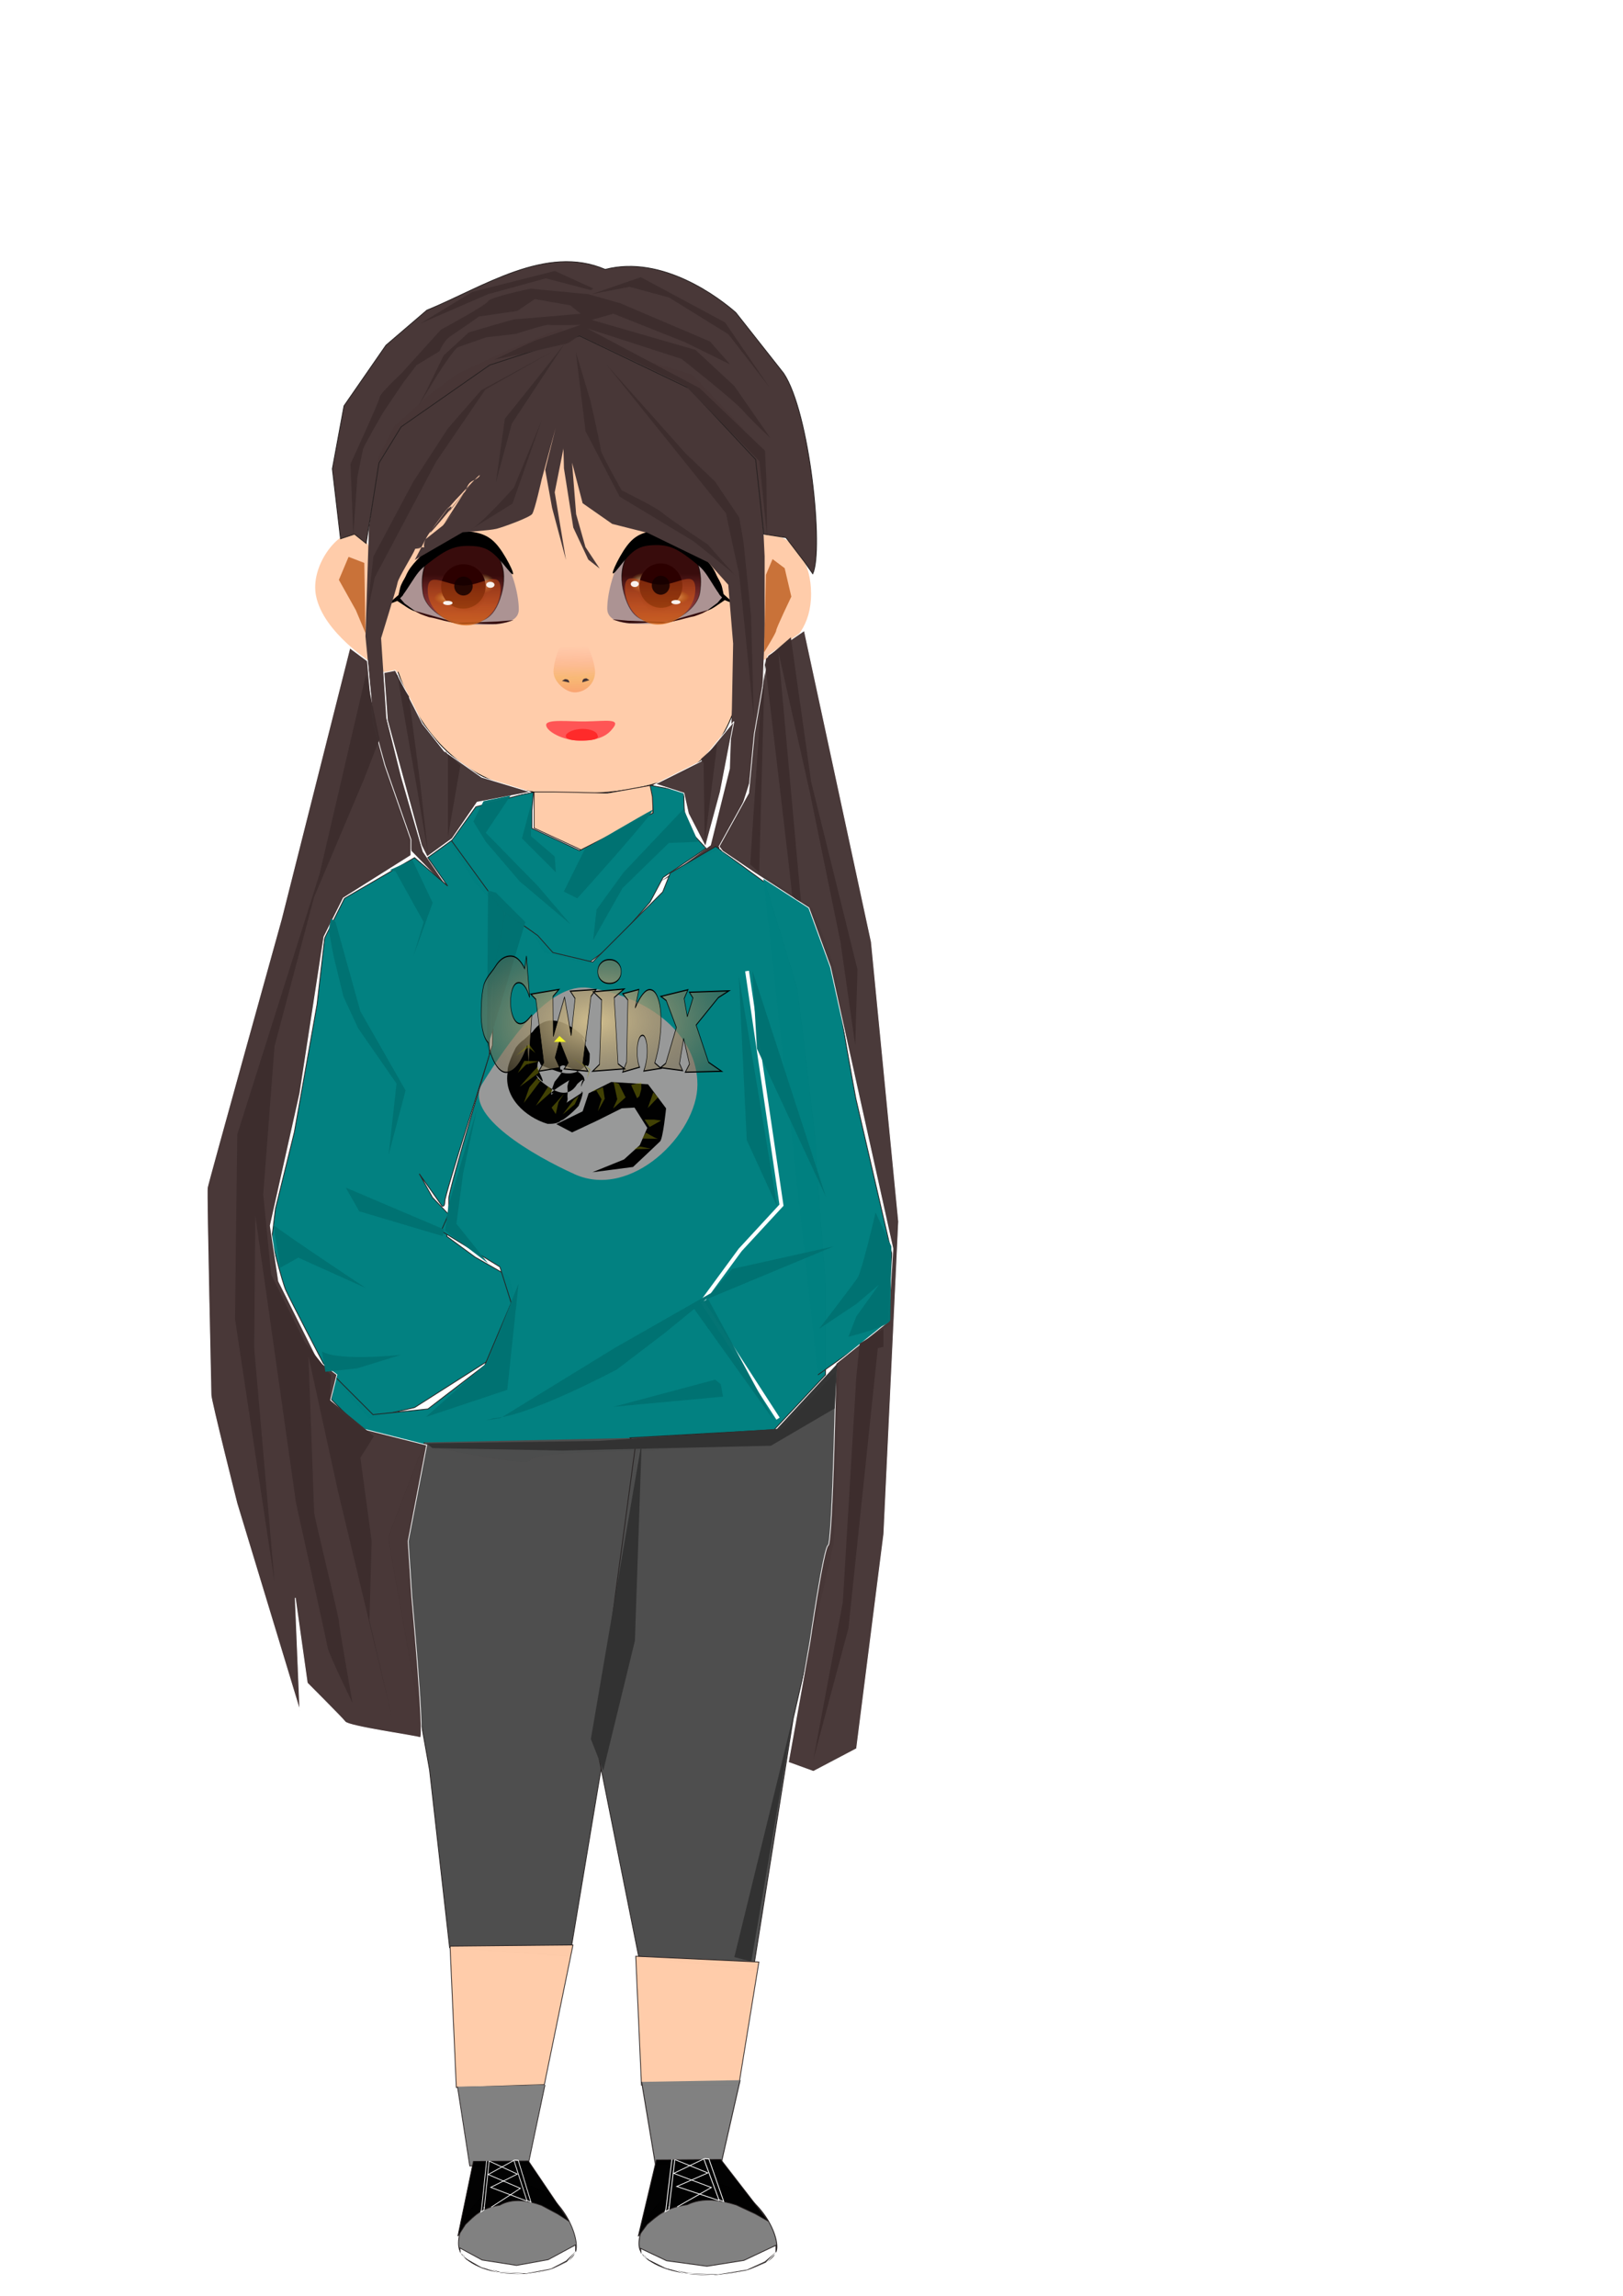 <?xml version="1.0" encoding="UTF-8" standalone="no"?>
<!-- Created with Inkscape (http://www.inkscape.org/) -->

<svg
   width="210mm"
   height="297mm"
   viewBox="0 0 210 297"
   version="1.1"
   id="svg1"
   sodipodi:docname="xhinsade.svg"
   inkscape:version="1.3.2 (091e20e, 2023-11-25, custom)"
   xmlns:inkscape="http://www.inkscape.org/namespaces/inkscape"
   xmlns:sodipodi="http://sodipodi.sourceforge.net/DTD/sodipodi-0.dtd"
   xmlns:xlink="http://www.w3.org/1999/xlink"
   xmlns="http://www.w3.org/2000/svg"
   xmlns:svg="http://www.w3.org/2000/svg">
  <sodipodi:namedview
     id="namedview1"
     pagecolor="#ffffff"
     bordercolor="#000000"
     borderopacity="0.25"
     inkscape:showpageshadow="2"
     inkscape:pageopacity="0.0"
     inkscape:pagecheckerboard="0"
     inkscape:deskcolor="#d1d1d1"
     inkscape:document-units="mm"
     inkscape:zoom="3.8953916"
     inkscape:cx="269.29257"
     inkscape:cy="976.15347"
     inkscape:window-width="1440"
     inkscape:window-height="837"
     inkscape:window-x="-8"
     inkscape:window-y="-8"
     inkscape:window-maximized="1"
     inkscape:current-layer="layer1"
     showgrid="false"
     showguides="false" />
  <defs
     id="defs1">
    <linearGradient
       id="linearGradient162"
       inkscape:collect="always">
      <stop
         style="stop-color:#d2bf8e;stop-opacity:1;"
         offset="0"
         id="stop162" />
      <stop
         style="stop-color:#000000;stop-opacity:0;"
         offset="1"
         id="stop163" />
    </linearGradient>
    <inkscape:path-effect
       effect="skeletal"
       id="path-effect140"
       is_visible="true"
       lpeversion="1"
       pattern="M 0,4.992 C 0,2.236 2.236,0 4.992,0 c 2.756,0 4.992,2.236 4.992,4.992 0,2.756 -2.236,4.992 -4.992,4.992 C 2.236,9.984 0,7.748 0,4.992 Z"
       copytype="single_stretched"
       prop_scale="1"
       scale_y_rel="false"
       spacing="0"
       normal_offset="0"
       tang_offset="0"
       prop_units="false"
       vertical_pattern="false"
       hide_knot="false"
       fuse_tolerance="0" />
    <inkscape:path-effect
       effect="bspline"
       id="path-effect47"
       is_visible="true"
       lpeversion="1.3"
       weight="33.333"
       steps="2"
       helper_size="0"
       apply_no_weight="true"
       apply_with_weight="true"
       only_selected="false"
       uniform="false" />
    <linearGradient
       id="linearGradient22"
       inkscape:collect="always">
      <stop
         style="stop-color:#a44040;stop-opacity:1;"
         offset="0"
         id="stop30" />
      <stop
         style="stop-color:#000000;stop-opacity:0;"
         offset="1"
         id="stop31" />
    </linearGradient>
    <linearGradient
       id="linearGradient11"
       inkscape:collect="always">
      <stop
         style="stop-color:#ff8080;stop-opacity:1;"
         offset="0"
         id="stop11" />
      <stop
         style="stop-color:#f1a641;stop-opacity:0.498;"
         offset="0.5"
         id="stop13" />
      <stop
         style="stop-color:#ff8080;stop-opacity:0;"
         offset="1"
         id="stop12" />
    </linearGradient>
    <linearGradient
       id="linearGradient1"
       inkscape:collect="always">
      <stop
         style="stop-color:#380c0c;stop-opacity:1;"
         offset="0"
         id="stop1" />
      <stop
         style="stop-color:#7a1616;stop-opacity:0.749;"
         offset="0.25"
         id="stop8" />
      <stop
         style="stop-color:#a11d1d;stop-opacity:0.498;"
         offset="0.5"
         id="stop3" />
      <stop
         style="stop-color:#de4a4a;stop-opacity:0.247;"
         offset="0.75"
         id="stop4" />
      <stop
         style="stop-color:#300909;stop-opacity:0;"
         offset="1"
         id="stop2" />
    </linearGradient>
    <linearGradient
       id="linearGradient36"
       inkscape:collect="always">
      <stop
         style="stop-color:#000000;stop-opacity:1;"
         offset="0"
         id="stop36" />
      <stop
         style="stop-color:#000000;stop-opacity:0;"
         offset="1"
         id="stop37" />
    </linearGradient>
    <linearGradient
       id="linearGradient28"
       inkscape:collect="always">
      <stop
         style="stop-color:#db6e12;stop-opacity:1;"
         offset="0"
         id="stop28" />
      <stop
         style="stop-color:#b91f1f;stop-opacity:0;"
         offset="1"
         id="stop29" />
    </linearGradient>
    <linearGradient
       id="linearGradient25"
       inkscape:collect="always">
      <stop
         style="stop-color:#200203;stop-opacity:1;"
         offset="0"
         id="stop26" />
      <stop
         style="stop-color:#980b10;stop-opacity:0;"
         offset="1"
         id="stop27" />
    </linearGradient>
    <linearGradient
       id="linearGradient24"
       inkscape:collect="always">
      <stop
         style="stop-color:#350d0d;stop-opacity:1;"
         offset="0"
         id="stop24" />
      <stop
         style="stop-color:#350d0d;stop-opacity:0;"
         offset="1"
         id="stop25" />
    </linearGradient>
    <linearGradient
       id="linearGradient21"
       inkscape:collect="always">
      <stop
         style="stop-color:#ffffff;stop-opacity:1;"
         offset="0"
         id="stop22" />
      <stop
         style="stop-color:#e1d505;stop-opacity:0;"
         offset="1"
         id="stop23" />
    </linearGradient>
    <linearGradient
       id="linearGradient20"
       inkscape:collect="always">
      <stop
         style="stop-color:#ffffff;stop-opacity:1;"
         offset="0"
         id="stop20" />
      <stop
         style="stop-color:#dfb22c;stop-opacity:0;"
         offset="1"
         id="stop21" />
    </linearGradient>
    <linearGradient
       id="linearGradient18"
       inkscape:collect="always">
      <stop
         style="stop-color:#200202;stop-opacity:1;"
         offset="0"
         id="stop18" />
      <stop
         style="stop-color:#5a1919;stop-opacity:0.498;"
         offset="0.5"
         id="stop34" />
      <stop
         style="stop-color:#5a1919;stop-opacity:0;"
         offset="1"
         id="stop19" />
    </linearGradient>
    <inkscape:path-effect
       effect="bspline"
       id="path-effect8"
       is_visible="true"
       lpeversion="1.3"
       weight="33.333"
       steps="2"
       helper_size="0"
       apply_no_weight="true"
       apply_with_weight="true"
       only_selected="false"
       uniform="false" />
    <inkscape:path-effect
       effect="bspline"
       id="path-effect6"
       is_visible="true"
       lpeversion="1.3"
       weight="33.333"
       steps="2"
       helper_size="0"
       apply_no_weight="true"
       apply_with_weight="true"
       only_selected="false"
       uniform="false" />
    <filter
       inkscape:collect="always"
       style="color-interpolation-filters:sRGB"
       id="filter17"
       x="-0.247"
       y="-0.683"
       width="1.495"
       height="2.366">
      <feGaussianBlur
         inkscape:collect="always"
         stdDeviation="0.798"
         id="feGaussianBlur17" />
    </filter>
    <filter
       inkscape:collect="always"
       style="color-interpolation-filters:sRGB"
       id="filter19"
       x="-0.09"
       y="-0.077"
       width="1.18"
       height="1.153">
      <feGaussianBlur
         inkscape:collect="always"
         stdDeviation="0.067"
         id="feGaussianBlur19" />
    </filter>
    <radialGradient
       inkscape:collect="always"
       xlink:href="#linearGradient20"
       id="radialGradient21"
       cx="62.737"
       cy="74.725"
       fx="62.737"
       fy="74.725"
       r="0.819"
       gradientTransform="matrix(2.155,0,0,1.582,-72.839,-42.697)"
       gradientUnits="userSpaceOnUse" />
    <radialGradient
       inkscape:collect="always"
       xlink:href="#linearGradient21"
       id="radialGradient23"
       cx="57.983"
       cy="77.591"
       fx="57.983"
       fy="77.591"
       r="0.523"
       gradientTransform="matrix(3.782,0,0,1.756,-161.198,-58.906)"
       gradientUnits="userSpaceOnUse" />
    <radialGradient
       inkscape:collect="always"
       xlink:href="#linearGradient24"
       id="radialGradient25"
       cx="60.19"
       cy="78.771"
       fx="60.19"
       fy="78.771"
       r="2.698"
       gradientTransform="matrix(1,0,0,0.524,0,37.47)"
       gradientUnits="userSpaceOnUse" />
    <filter
       inkscape:collect="always"
       style="color-interpolation-filters:sRGB"
       id="filter25"
       x="-0.508"
       y="-0.969"
       width="2.016"
       height="2.937">
      <feGaussianBlur
         inkscape:collect="always"
         stdDeviation="1.142"
         id="feGaussianBlur25" />
    </filter>
    <linearGradient
       inkscape:collect="always"
       xlink:href="#linearGradient25"
       id="linearGradient27"
       x1="60.064"
       y1="73.685"
       x2="62.399"
       y2="76.037"
       gradientUnits="userSpaceOnUse"
       gradientTransform="matrix(1.466,0,0,1.132,-28.033,-10.534)" />
    <filter
       inkscape:collect="always"
       style="color-interpolation-filters:sRGB"
       id="filter28"
       x="-0.056"
       y="-0.134"
       width="1.112"
       height="1.268">
      <feGaussianBlur
         inkscape:collect="always"
         stdDeviation="0.185"
         id="feGaussianBlur28" />
    </filter>
    <linearGradient
       inkscape:collect="always"
       xlink:href="#linearGradient28"
       id="linearGradient29"
       x1="60.842"
       y1="81.97"
       x2="60.898"
       y2="70.722"
       gradientUnits="userSpaceOnUse" />
    <radialGradient
       inkscape:collect="always"
       xlink:href="#linearGradient18"
       id="radialGradient34"
       cx="60.091"
       cy="75.953"
       fx="60.091"
       fy="75.953"
       r="3.346"
       gradientTransform="matrix(1,0,0,0.889,0,8.394)"
       gradientUnits="userSpaceOnUse" />
    <filter
       inkscape:collect="always"
       style="color-interpolation-filters:sRGB"
       id="filter34"
       x="-0.076"
       y="-0.076"
       width="1.152"
       height="1.152">
      <feGaussianBlur
         inkscape:collect="always"
         stdDeviation="0.182"
         id="feGaussianBlur34" />
    </filter>
    <filter
       inkscape:collect="always"
       style="color-interpolation-filters:sRGB"
       id="filter35"
       x="-0.149"
       y="-0.146"
       width="1.298"
       height="1.291">
      <feGaussianBlur
         inkscape:collect="always"
         stdDeviation="0.149"
         id="feGaussianBlur35" />
    </filter>
    <linearGradient
       inkscape:collect="always"
       xlink:href="#linearGradient36"
       id="linearGradient37"
       x1="60.658"
       y1="67.93"
       x2="60.784"
       y2="85.533"
       gradientUnits="userSpaceOnUse" />
    <linearGradient
       inkscape:collect="always"
       xlink:href="#linearGradient1"
       id="linearGradient2"
       x1="60.029"
       y1="74.4"
       x2="59.777"
       y2="89.921"
       gradientUnits="userSpaceOnUse"
       spreadMethod="pad" />
    <linearGradient
       inkscape:collect="always"
       xlink:href="#linearGradient11"
       id="linearGradient12"
       x1="74.687"
       y1="91.748"
       x2="74.623"
       y2="83.567"
       gradientUnits="userSpaceOnUse" />
    <linearGradient
       inkscape:collect="always"
       xlink:href="#linearGradient22"
       id="linearGradient31"
       x1="71.619"
       y1="85.774"
       x2="76.994"
       y2="85.774"
       gradientUnits="userSpaceOnUse" />
    <radialGradient
       inkscape:collect="always"
       xlink:href="#linearGradient24"
       id="radialGradient51"
       gradientUnits="userSpaceOnUse"
       gradientTransform="matrix(1,0,0,0.524,0,37.47)"
       cx="60.19"
       cy="78.771"
       fx="60.19"
       fy="78.771"
       r="2.698" />
    <linearGradient
       inkscape:collect="always"
       xlink:href="#linearGradient1"
       id="linearGradient51"
       gradientUnits="userSpaceOnUse"
       x1="60.029"
       y1="74.4"
       x2="59.777"
       y2="89.921"
       spreadMethod="pad" />
    <linearGradient
       inkscape:collect="always"
       xlink:href="#linearGradient36"
       id="linearGradient52"
       gradientUnits="userSpaceOnUse"
       x1="60.658"
       y1="67.93"
       x2="60.784"
       y2="85.533" />
    <radialGradient
       inkscape:collect="always"
       xlink:href="#linearGradient20"
       id="radialGradient52"
       gradientUnits="userSpaceOnUse"
       gradientTransform="matrix(2.155,0,0,1.582,-72.839,-42.697)"
       cx="62.737"
       cy="74.725"
       fx="62.737"
       fy="74.725"
       r="0.819" />
    <radialGradient
       inkscape:collect="always"
       xlink:href="#linearGradient21"
       id="radialGradient53"
       gradientUnits="userSpaceOnUse"
       gradientTransform="matrix(3.782,0,0,1.756,-161.198,-58.906)"
       cx="57.983"
       cy="77.591"
       fx="57.983"
       fy="77.591"
       r="0.523" />
    <radialGradient
       inkscape:collect="always"
       xlink:href="#linearGradient18"
       id="radialGradient54"
       gradientUnits="userSpaceOnUse"
       gradientTransform="matrix(1,0,0,0.889,0,8.394)"
       cx="60.091"
       cy="75.953"
       fx="60.091"
       fy="75.953"
       r="3.346" />
    <linearGradient
       inkscape:collect="always"
       xlink:href="#linearGradient25"
       id="linearGradient54"
       gradientUnits="userSpaceOnUse"
       gradientTransform="matrix(1.466,0,0,1.132,-28.033,-10.534)"
       x1="60.064"
       y1="73.685"
       x2="62.399"
       y2="76.037" />
    <linearGradient
       inkscape:collect="always"
       xlink:href="#linearGradient28"
       id="linearGradient55"
       gradientUnits="userSpaceOnUse"
       x1="60.842"
       y1="81.97"
       x2="60.898"
       y2="70.722" />
    <radialGradient
       inkscape:collect="always"
       xlink:href="#linearGradient162"
       id="radialGradient163"
       cx="120.455"
       cy="87.06"
       fx="120.455"
       fy="87.06"
       r="25.081"
       gradientTransform="matrix(2.108,-0.018,0.027,0.531,-135.8,40.365)"
       gradientUnits="userSpaceOnUse" />
  </defs>
  <g
     inkscape:label="Layer 1"
     inkscape:groupmode="layer"
     id="layer1">
    <path
       id="path1"
       style="fill:#ffccaa;stroke:#000000;stroke-width:0.1;stroke-linecap:round;stroke-dasharray:none;paint-order:markers fill stroke"
       d="M 96.268,83.766 C 95.705,98.404 88.501,102.633 73.253,102.734 54.891,102.857 49.882,86.656 49.347,75.369 48.592,59.408 59.259,48.985 72.982,48.442 87.071,47.885 101.255,61.075 95.799,85.56 l 1.516,-2.441 z"
       sodipodi:nodetypes="csssccc"
       sodipodi:insensitive="true" />
    <path
       id="path2"
       style="fill:#ffccaa;stroke:#000000;stroke-width:0;stroke-linecap:round;paint-order:markers fill stroke"
       d="m 104.945,76.832 c 0,4.101 -2.135,6.286 -4.076,7.426 -8.592,5.048 -5.566,0.138 -4.077,-7.426 1.407,-7.146 1.097,-8.549 4.076,-7.427 2.107,0.794 4.077,3.324 4.077,7.426 l -4.077,7.55e-4 z"
       sodipodi:nodetypes="csssccc" />
    <path
       id="path3"
       style="fill:#ffccaa;stroke:#000000;stroke-width:0;stroke-linecap:round;paint-order:markers fill stroke;fill-opacity:1"
       d="m 48.475,76.289 c 4.837,7.076 4.512,13.676 0.054,9.804 -0.42,-0.365 -6.693,-4.223 -7.64,-9.021 -0.746,-3.779 2.621,-8.147 4.77,-8.147 2.149,-2.93e-4 2.816,3.513 2.816,7.364 l -3.597,0.148 z"
       sodipodi:nodetypes="csssccc" />
    <g
       id="g32">
      <path
         id="path4"
         style="fill:#ac9393;stroke:#000000;stroke-width:0;stroke-linecap:round;paint-order:markers fill stroke"
         d="m 67.127,78.853 c -0.007,2.487 -4.971,1.911 -6.873,1.911 -1.902,0 -4.039,-1.043 -5.955,-1.546 -6.837,-1.793 1.288,-8.506 5.532,-9.987 4.536,-1.582 7.306,6.034 7.295,9.622 z"
         sodipodi:nodetypes="sssss" />
      <g
         id="g31">
        <path
           id="path13"
           style="mix-blend-mode:normal;fill:#2e0d0d;stroke:#980b10;stroke-width:0;stroke-linecap:round;paint-order:markers fill stroke;filter:url(#filter19)"
           d="m 61.045,75.626 a 0.89,1.047 0 0 1 -0.89,1.047 0.89,1.047 0 0 1 -0.89,-1.047 0.89,1.047 0 0 1 0.89,-1.047 0.89,1.047 0 0 1 0.89,1.047 z"
           transform="matrix(1.363,0,0,1.211,-21.901,-15.895)" />
        <path
           id="path23"
           style="mix-blend-mode:normal;fill:url(#radialGradient25);stroke:#980b10;stroke-width:0;stroke-linecap:round;paint-order:markers fill stroke;filter:url(#filter25)"
           d="m 62.888,78.093 c 0,1.156 -1.208,2.093 -2.698,2.093 -1.49,0 -2.698,-0.937 -2.698,-2.093 0,-1.156 1.076,-0.605 2.566,-0.605 1.49,0 2.829,-0.55 2.829,0.605 z"
           sodipodi:nodetypes="sssss"
           transform="matrix(1,0,0,1.314,0,-26.066)" />
        <path
           id="path8"
           style="fill:url(#linearGradient2);stroke:url(#linearGradient37);stroke-width:0.1;stroke-linecap:round;stroke-dasharray:none;stroke-opacity:1;paint-order:markers fill stroke;fill-opacity:1"
           d="m 64.873,76.879 c -1.014,3.569 -2.738,3.595 -4.445,3.671 -2.912,0.131 -5.408,-2.001 -5.687,-3.746 -0.881,-5.497 3.296,-7.303 5.619,-6.991 4.629,0.621 5.374,4.037 4.513,7.066 z"
           sodipodi:nodetypes="sssss" />
        <path
           style="fill:#000000;fill-opacity:1;stroke:#000000;stroke-width:0;stroke-linecap:round;paint-order:markers fill stroke"
           d="m 52.01,75.409 c 0.328,-0.919 0.653,-1.459 1.204,-2.115 0.551,-0.656 1.328,-1.428 2,-1.999 0.672,-0.57 1.239,-0.939 1.827,-1.258 0.588,-0.319 1.198,-0.588 1.765,-0.751 0.567,-0.163 1.091,-0.22 1.694,-0.177 0.602,0.043 1.283,0.184 1.913,0.468 0.631,0.283 1.212,0.709 1.832,1.509 0.62,0.8 1.279,1.976 1.619,2.727 0.34,0.751 0.362,1.078 -0.102,0.582 -0.464,-0.496 -1.414,-1.814 -2.328,-2.537 -0.915,-0.723 -1.794,-0.851 -2.699,-0.892 -0.904,-0.04 -1.833,0.007 -2.827,0.439 -0.994,0.432 -2.053,1.247 -2.765,1.799 -0.712,0.552 -1.077,0.84 -1.706,1.749 -0.629,0.909 -1.524,2.439 -1.805,2.555 -0.281,0.116 0.05,-1.182 0.379,-2.1 z"
           id="path6"
           sodipodi:nodetypes="ccccccccccccccccc"
           transform="translate(0.276,-0.336)"
           inkscape:original-d="m 52.013618,75.029964 c 0.324745,-0.539832 0.649483,-1.079651 0.974235,-1.619494 0.776971,-0.772275 1.55391,-1.544517 2.330865,-2.316776 0.566946,-0.368517 1.133869,-0.737018 1.700805,-1.105524 0.609467,-0.269301 1.218911,-0.538589 1.828366,-0.807884 0.524428,-0.05669 1.048832,-0.113387 1.573247,-0.17008 0.680336,0.141738 1.360643,0.283467 2.040966,0.425202 0.581121,0.425209 1.162217,0.850402 1.743327,1.275603 0.658659,1.17558 1.317278,2.35109 1.975936,3.526668 0.02168,0.326829 0.04335,0.653639 0.06503,0.980468 -0.949637,-1.318152 -1.899234,-2.636249 -2.84885,-3.954373 -0.87975,-0.128122 -1.759448,-0.256236 -2.639197,-0.384358 -0.928573,0.04743 -1.857092,0.09486 -2.785667,0.142294 -1.05911,0.815621 -2.118176,1.631209 -3.177264,2.446813 -0.364644,0.288109 -0.729289,0.576218 -1.093935,0.864328 -0.894258,1.530096 -1.78851,3.060182 -2.682766,4.590275 0.331634,-1.297722 0.663267,-2.595439 0.994902,-3.893162 z"
           inkscape:path-effect="#path-effect6" />
        <ellipse
           style="mix-blend-mode:normal;fill:url(#radialGradient21);stroke:#980b10;stroke-width:0;stroke-linecap:round;stroke-opacity:1;paint-order:markers fill stroke"
           id="path14"
           cx="62.332"
           cy="75.505"
           rx="1.764"
           ry="1.295" />
        <ellipse
           style="fill:url(#radialGradient23);stroke:#980b10;stroke-width:0;stroke-linecap:round;stroke-opacity:1;paint-order:markers fill stroke"
           id="path15"
           cx="58.118"
           cy="77.351"
           rx="1.979"
           ry="0.919" />
        <path
           id="path16"
           style="mix-blend-mode:color-burn;fill:#000000;stroke:#980b10;stroke-width:0;stroke-linecap:round;paint-order:markers fill stroke;filter:url(#filter17);fill-opacity:0"
           d="m 63.919,78.636 c -0.104,2.341 -2.051,1.781 -2.672,1.745 -4.57,-0.261 -5.705,-1.025 -4.765,-2.178 0.739,-0.906 1.822,0.194 3.744,0.087 1.309,-0.073 3.777,-1.58 3.692,0.345 z"
           sodipodi:nodetypes="ssssss" />
        <path
           id="path12"
           style="fill:url(#radialGradient34);stroke:url(#linearGradient27);stroke-width:0;stroke-linecap:round;paint-order:markers fill stroke"
           d="m 63.43,75.36 c 0.129,1.451 -1.488,3.571 -3.168,3.569 -1.734,-0.003 -3.988,-1.75 -3.43,-3.601 0.491,-1.628 2.118,-2.594 4.099,-2.299 1.729,0.257 2.442,1.678 2.5,2.331 z"
           sodipodi:nodetypes="sssss" />
        <path
           style="fill:#350d0d;fill-opacity:1;stroke:#980b10;stroke-width:0;stroke-linecap:round;stroke-dasharray:none;stroke-opacity:1;paint-order:markers fill stroke"
           d="m 66.441,80.224 c -0.597,0.192 -1.124,0.394 -2.26,0.509 0,0 -1.582,-0.005 -2.217,-0.058 -0.602,-0.049 -1.848,0.087 -2.172,0.079 -0.316,-0.008 -2.324,-0.451 -2.324,-0.451 0,0 -1.662,-0.437 -1.82,-0.437 -0.158,0 -1.23,-0.419 -1.23,-0.419 l -1.009,-0.503 c 1.815,0.524 1.826,0.508 5.83,1.653 1.847,-0.051 3.885,-0.157 5.133,-0.197 z"
           id="path24"
           sodipodi:nodetypes="ccsscsccccc" />
        <ellipse
           style="fill:#2c0000;fill-opacity:1;stroke:#980b10;stroke-width:0;stroke-linecap:round;stroke-dasharray:none;stroke-opacity:1;paint-order:markers fill stroke;filter:url(#filter34)"
           id="path27"
           cx="60.636"
           cy="75.864"
           rx="2.88"
           ry="2.871"
           transform="matrix(1,0,-0.009,1,0,0)" />
        <path
           id="path28"
           style="opacity:0.916;mix-blend-mode:multiply;fill:url(#linearGradient29);stroke:#9c7e43;stroke-width:0;stroke-linecap:round;stroke-opacity:1;paint-order:markers fill stroke;filter:url(#filter28)"
           d="m 64.131,78.102 c 0,1.439 -1.82,2.66 -3.895,2.595 -1.956,-0.062 -4.028,-1.09 -4.028,-2.529 0,-1.439 1.932,-0.318 3.89,-0.318 1.958,0 4.034,-1.187 4.034,0.252 z"
           sodipodi:nodetypes="sssss"
           transform="matrix(1.189,0,0,1.811,-11.488,-65.239)" />
        <ellipse
           style="opacity:0.916;fill:#ffffff;fill-opacity:1;stroke:#140001;stroke-width:0;stroke-linecap:round;stroke-dasharray:none;stroke-opacity:1;paint-order:markers fill stroke"
           id="path31"
           cx="63.448"
           cy="75.656"
           rx="0.535"
           ry="0.386" />
        <ellipse
           style="opacity:0.916;fill:#ffffff;fill-opacity:1;stroke:#140001;stroke-width:0;stroke-linecap:round;stroke-dasharray:none;stroke-opacity:1;paint-order:markers fill stroke"
           id="path32"
           cx="57.942"
           cy="78.002"
           rx="0.614"
           ry="0.277" />
        <ellipse
           style="opacity:0.916;fill:#150000;fill-opacity:1;stroke:#140001;stroke-width:0;stroke-linecap:round;stroke-dasharray:none;stroke-opacity:1;paint-order:markers fill stroke;filter:url(#filter35)"
           id="path33"
           cx="59.968"
           cy="75.811"
           rx="1.198"
           ry="1.228" />
        <path
           style="fill:#000000;fill-opacity:1;fill-rule:evenodd;stroke:#000000;stroke-width:0;stroke-linecap:round;paint-order:markers fill stroke"
           d="m 52.157,76.967 c -0.096,0.175 -0.489,0.513 -0.746,0.768 l -1.351,0.535 1.5,-1.3 0.226,-0.965 c 0.105,-0.422 0.537,-1.191 0.849,-1.605"
           id="path9"
           sodipodi:nodetypes="cccccc" />
        <path
           style="fill:#000000;fill-opacity:1;fill-rule:evenodd;stroke:#000000;stroke-width:0;stroke-linecap:round;paint-order:markers fill stroke"
           d="m 51.391,77.729 c 0.754,0.485 1.863,1.315 2.332,1.334 l -1.355,-0.98 -0.646,-0.735 z"
           id="path10"
           sodipodi:nodetypes="ccccc"
           inkscape:label="path10" />
      </g>
    </g>
    <path
       id="path11"
       style="fill:url(#linearGradient12);fill-rule:evenodd;stroke:url(#linearGradient31);stroke-width:0;stroke-linecap:round;paint-order:markers fill stroke"
       d="m 76.994,86.939 c 0.01,1.297 -1.01,2.502 -2.45,2.626 -1.292,0.111 -2.894,-1.334 -2.925,-2.626 -0.033,-1.386 1.118,-5.083 2.602,-5.083 1.484,-1.05e-4 2.773,3.696 2.773,5.082 l -2.516,-0.041 z"
       sodipodi:nodetypes="csssccc" />
    <path
       style="fill:#483737;fill-opacity:1;fill-rule:evenodd;stroke:#000000;stroke-width:0;stroke-linecap:round;paint-order:markers fill stroke"
       d="m 75.33,88.274 c 0.056,-0.233 0.02,-0.506 0.549,-0.526 l 0.379,0.246 z"
       id="path18"
       sodipodi:nodetypes="cccc" />
    <path
       style="fill:#483737;fill-opacity:1;fill-rule:evenodd;stroke:#000000;stroke-width:0;stroke-linecap:round;paint-order:markers fill stroke"
       d="m 73.667,88.311 c -0.061,-0.205 -0.029,-0.448 -0.57,-0.456 l -0.384,0.225 z"
       id="path19"
       sodipodi:nodetypes="cccc" />
    <g
       id="g46"
       transform="matrix(-0.967,0,0,1,143.484,-0.105)">
      <path
         id="path34"
         style="fill:#ac9393;stroke:#000000;stroke-width:0;stroke-linecap:round;paint-order:markers fill stroke"
         d="m 67.127,78.853 c -0.007,2.487 -4.971,1.911 -6.873,1.911 -1.902,0 -4.039,-1.043 -5.955,-1.546 -6.837,-1.793 1.288,-8.506 5.532,-9.987 4.536,-1.582 7.306,6.034 7.295,9.622 z"
         sodipodi:nodetypes="sssss" />
      <g
         id="g45">
        <path
           id="path35"
           style="mix-blend-mode:normal;fill:#2e0d0d;stroke:#980b10;stroke-width:0;stroke-linecap:round;paint-order:markers fill stroke;filter:url(#filter19)"
           d="m 61.045,75.626 a 0.89,1.047 0 0 1 -0.89,1.047 0.89,1.047 0 0 1 -0.89,-1.047 0.89,1.047 0 0 1 0.89,-1.047 0.89,1.047 0 0 1 0.89,1.047 z"
           transform="matrix(1.363,0,0,1.211,-21.901,-15.895)" />
        <path
           id="path36"
           style="mix-blend-mode:normal;fill:url(#radialGradient51);stroke:#980b10;stroke-width:0;stroke-linecap:round;paint-order:markers fill stroke;filter:url(#filter25)"
           d="m 62.888,78.093 c 0,1.156 -1.208,2.093 -2.698,2.093 -1.49,0 -2.698,-0.937 -2.698,-2.093 0,-1.156 1.076,-0.605 2.566,-0.605 1.49,0 2.829,-0.55 2.829,0.605 z"
           sodipodi:nodetypes="sssss"
           transform="matrix(1,0,0,1.314,0,-26.066)" />
        <path
           id="path37"
           style="fill:url(#linearGradient51);fill-opacity:1;stroke:url(#linearGradient52);stroke-width:0.1;stroke-linecap:round;stroke-dasharray:none;stroke-opacity:1;paint-order:markers fill stroke"
           d="m 64.873,76.879 c -1.014,3.569 -2.738,3.595 -4.445,3.671 -2.912,0.131 -5.408,-2.001 -5.687,-3.746 -0.881,-5.497 3.296,-7.303 5.619,-6.991 4.629,0.621 5.374,4.037 4.513,7.066 z"
           sodipodi:nodetypes="sssss" />
        <path
           style="fill:#000000;fill-opacity:1;stroke:#000000;stroke-width:0;stroke-linecap:round;paint-order:markers fill stroke"
           d="m 52.01,75.409 c 0.328,-0.919 0.653,-1.459 1.204,-2.115 0.551,-0.656 1.328,-1.428 2,-1.999 0.672,-0.57 1.239,-0.939 1.827,-1.258 0.588,-0.319 1.198,-0.588 1.765,-0.751 0.567,-0.163 1.091,-0.22 1.694,-0.177 0.602,0.043 1.283,0.184 1.913,0.468 0.631,0.283 1.212,0.709 1.832,1.509 0.62,0.8 1.279,1.976 1.619,2.727 0.34,0.751 0.362,1.078 -0.102,0.582 -0.464,-0.496 -1.414,-1.814 -2.328,-2.537 -0.915,-0.723 -1.794,-0.851 -2.699,-0.892 -0.904,-0.04 -1.833,0.007 -2.827,0.439 -0.994,0.432 -2.053,1.247 -2.765,1.799 -0.712,0.552 -1.077,0.84 -1.706,1.749 -0.629,0.909 -1.524,2.439 -1.805,2.555 -0.281,0.116 0.05,-1.182 0.379,-2.1 z"
           id="path38"
           sodipodi:nodetypes="ccccccccccccccccc"
           transform="translate(0.276,-0.336)"
           inkscape:original-d="m 52.013618,75.029964 c 0.324745,-0.539832 0.649483,-1.079651 0.974235,-1.619494 0.776971,-0.772275 1.55391,-1.544517 2.330865,-2.316776 0.566946,-0.368517 1.133869,-0.737018 1.700805,-1.105524 0.609467,-0.269301 1.218911,-0.538589 1.828366,-0.807884 0.524428,-0.05669 1.048832,-0.113387 1.573247,-0.17008 0.680336,0.141738 1.360643,0.283467 2.040966,0.425202 0.581121,0.425209 1.162217,0.850402 1.743327,1.275603 0.658659,1.17558 1.317278,2.35109 1.975936,3.526668 0.02168,0.326829 0.04335,0.653639 0.06503,0.980468 -0.949637,-1.318152 -1.899234,-2.636249 -2.84885,-3.954373 -0.87975,-0.128122 -1.759448,-0.256236 -2.639197,-0.384358 -0.928573,0.04743 -1.857092,0.09486 -2.785667,0.142294 -1.05911,0.815621 -2.118176,1.631209 -3.177264,2.446813 -0.364644,0.288109 -0.729289,0.576218 -1.093935,0.864328 -0.894258,1.530096 -1.78851,3.060182 -2.682766,4.590275 0.331634,-1.297722 0.663267,-2.595439 0.994902,-3.893162 z"
           inkscape:path-effect="#path-effect47" />
        <ellipse
           style="mix-blend-mode:normal;fill:url(#radialGradient52);stroke:#980b10;stroke-width:0;stroke-linecap:round;stroke-opacity:1;paint-order:markers fill stroke"
           id="ellipse38"
           cx="62.332"
           cy="75.505"
           rx="1.764"
           ry="1.295" />
        <ellipse
           style="fill:url(#radialGradient53);stroke:#980b10;stroke-width:0;stroke-linecap:round;stroke-opacity:1;paint-order:markers fill stroke"
           id="ellipse39"
           cx="58.118"
           cy="77.351"
           rx="1.979"
           ry="0.919" />
        <path
           id="path39"
           style="mix-blend-mode:color-burn;fill:#000000;fill-opacity:0;stroke:#980b10;stroke-width:0;stroke-linecap:round;paint-order:markers fill stroke;filter:url(#filter17)"
           d="m 63.919,78.636 c -0.104,2.341 -2.051,1.781 -2.672,1.745 -4.57,-0.261 -5.705,-1.025 -4.765,-2.178 0.739,-0.906 1.822,0.194 3.744,0.087 1.309,-0.073 3.777,-1.58 3.692,0.345 z"
           sodipodi:nodetypes="ssssss" />
        <path
           id="path40"
           style="fill:url(#radialGradient54);stroke:url(#linearGradient54);stroke-width:0;stroke-linecap:round;paint-order:markers fill stroke"
           d="m 63.43,75.36 c 0.129,1.451 -1.488,3.571 -3.168,3.569 -1.734,-0.003 -3.988,-1.75 -3.43,-3.601 0.491,-1.628 2.118,-2.594 4.099,-2.299 1.729,0.257 2.442,1.678 2.5,2.331 z"
           sodipodi:nodetypes="sssss" />
        <path
           style="fill:#350d0d;fill-opacity:1;stroke:#980b10;stroke-width:0;stroke-linecap:round;stroke-dasharray:none;stroke-opacity:1;paint-order:markers fill stroke"
           d="m 66.441,80.224 c -0.597,0.192 -1.124,0.394 -2.26,0.509 0,0 -1.582,-0.005 -2.217,-0.058 -0.602,-0.049 -1.848,0.087 -2.172,0.079 -0.316,-0.008 -2.324,-0.451 -2.324,-0.451 0,0 -1.662,-0.437 -1.82,-0.437 -0.158,0 -1.23,-0.419 -1.23,-0.419 L 53.41,78.944 c 1.815,0.524 1.826,0.508 5.83,1.653 1.847,-0.051 3.885,-0.157 5.133,-0.197 z"
           id="path41"
           sodipodi:nodetypes="ccsscsccccc" />
        <ellipse
           style="fill:#2c0000;fill-opacity:1;stroke:#980b10;stroke-width:0;stroke-linecap:round;stroke-dasharray:none;stroke-opacity:1;paint-order:markers fill stroke;filter:url(#filter34)"
           id="ellipse41"
           cx="60.636"
           cy="75.864"
           rx="2.88"
           ry="2.871"
           transform="matrix(1,0,-0.009,1,0,0)" />
        <path
           id="path42"
           style="opacity:0.916;mix-blend-mode:multiply;fill:url(#linearGradient55);stroke:#9c7e43;stroke-width:0;stroke-linecap:round;stroke-opacity:1;paint-order:markers fill stroke;filter:url(#filter28)"
           d="m 64.131,78.102 c 0,1.439 -1.82,2.66 -3.895,2.595 -1.956,-0.062 -4.028,-1.09 -4.028,-2.529 0,-1.439 1.932,-0.318 3.89,-0.318 1.958,0 4.034,-1.187 4.034,0.252 z"
           sodipodi:nodetypes="sssss"
           transform="matrix(1.189,0,0,1.811,-11.488,-65.239)" />
        <ellipse
           style="opacity:0.916;fill:#ffffff;fill-opacity:1;stroke:#140001;stroke-width:0;stroke-linecap:round;stroke-dasharray:none;stroke-opacity:1;paint-order:markers fill stroke"
           id="ellipse42"
           cx="63.448"
           cy="75.656"
           rx="0.535"
           ry="0.386" />
        <ellipse
           style="opacity:0.916;fill:#ffffff;fill-opacity:1;stroke:#140001;stroke-width:0;stroke-linecap:round;stroke-dasharray:none;stroke-opacity:1;paint-order:markers fill stroke"
           id="ellipse43"
           cx="57.942"
           cy="78.002"
           rx="0.614"
           ry="0.277" />
        <ellipse
           style="opacity:0.916;fill:#150000;fill-opacity:1;stroke:#140001;stroke-width:0;stroke-linecap:round;stroke-dasharray:none;stroke-opacity:1;paint-order:markers fill stroke;filter:url(#filter35)"
           id="ellipse44"
           cx="59.968"
           cy="75.811"
           rx="1.198"
           ry="1.228" />
        <path
           style="fill:#000000;fill-opacity:1;fill-rule:evenodd;stroke:#000000;stroke-width:0;stroke-linecap:round;paint-order:markers fill stroke"
           d="m 52.157,76.967 c -0.096,0.175 -0.489,0.513 -0.746,0.768 l -1.351,0.535 1.5,-1.3 0.226,-0.965 c 0.105,-0.422 0.537,-1.191 0.849,-1.605"
           id="path44"
           sodipodi:nodetypes="cccccc" />
        <path
           style="fill:#000000;fill-opacity:1;fill-rule:evenodd;stroke:#000000;stroke-width:0;stroke-linecap:round;paint-order:markers fill stroke"
           d="m 51.391,77.729 c 0.754,0.485 1.863,1.315 2.332,1.334 l -1.355,-0.98 -0.646,-0.735 z"
           id="path45"
           sodipodi:nodetypes="ccccc"
           inkscape:label="path10" />
      </g>
    </g>
    <path
       id="path55"
       style="fill:#483737;fill-opacity:1;fill-rule:evenodd;stroke:#000000;stroke-width:0;stroke-linecap:round;paint-order:markers fill stroke"
       d="m 72.671,42.4 -7.186,2.979 -6.402,3.032 -3.595,2.696 -4.493,4.044 -2.022,3.932 -1.236,9.21 -0.449,14.04 c 0,0 1.123,11.345 1.123,12.019 0,0.674 2.921,9.211 2.921,9.211 l 1.909,6.514 4.605,4.718 -3.145,-4.605 L 51.894,100.53 49.985,92.892 49.31,82.558 c 0,0 2.022,-6.515 2.134,-7.189 0.105,-0.629 1.957,-3.549 2.296,-4.395 -0.171,0.064 1.607,-0.14 0.069,-0.175 -0.007,0.037 1.07,-0.033 1.046,0.027 0.151,-0.056 -0.444,-0.415 1.009,-2.296 0.81,-1.203 3.504,-4.697 1.534,-2.034 -0.605,0.817 -1.106,1.48 -1.534,2.034 -0.654,0.972 -0.104,0.479 5.339,-6.22 l -3.128,3.928 c 1.321,-2.082 -1.827,1.494 1.3,-2.054 -1.78,2.043 3.466,-3.828 2.619,-2.531 -0.818,0.78 -1.182,0.303 -1.757,1.803 l -2.711,4.21 1.219,-1.506 -1.441,1.821 -2.23,1.766 -1.405,2.687 6.199,-3.578 c 0,0 3.482,-0.224 4.381,-0.449 0.899,-0.225 4.268,-1.46 4.605,-1.909 0.337,-0.449 1.236,-4.493 1.236,-4.493 l 1.797,-6.627 -1.348,5.391 0.898,4.942 1.797,6.74 -1.46,-8.762 1.123,-5.616 0.003,-0.15 0.069,2.66 1.208,7.664 1.943,4.148 1.47,1.155 -1.838,-2.782 -1.207,-4.252 -0.525,-6.667 1.365,5.249 3.832,2.677 4.567,1.155 7.874,3.832 2.572,2.887 0.63,7.612 -0.158,8.347 -0.262,7.822 -2.468,9.922 -6.405,4.62 7.455,-4.147 2.625,-4.462 1.417,-4.41 1.417,-7.874 0.454,-10.693 V 71.972 L 98.356,59.751 96.092,55.353 89.561,48.434 82.319,46.301 75.529,43.11 72.819,42.697 Z"
       sodipodi:nodetypes="ccccccccscccccccsccccsccccccccccccsscccccccccccccccccccccccccccccccccccccc" />
    <path
       id="path57"
       style="fill:#ff5555;fill-rule:evenodd;stroke:#000000;stroke-width:0;stroke-linecap:round;stroke-opacity:0.029;paint-order:markers fill stroke"
       d="m 79.17,94.37 c -0.713,0.876 -1.919,1.451 -4.123,1.443 -2.277,-0.008 -4.385,-1.235 -4.381,-2.032 0.004,-0.8 3.129,-0.419 5.065,-0.45 2.767,-0.044 4.781,-0.465 3.437,1.039 l -4.121,1.47e-4 z"
       sodipodi:nodetypes="csssccc" />
    <path
       id="path58"
       style="fill:#ff2a2a;fill-rule:evenodd;stroke:#000000;stroke-width:0;stroke-linecap:round;stroke-opacity:0.029;paint-order:markers fill stroke"
       d="m 77.32,95.119 c 0.283,0.527 -0.797,0.687 -2.049,0.689 -1.192,0.002 -2.19,-0.144 -2.049,-0.689 0.095,-0.368 1.056,-0.827 2.188,-0.827 1.132,-2.9e-5 1.891,0.447 1.891,0.827 l -2.029,7e-5 z"
       sodipodi:nodetypes="csssccc" />
    <path
       style="opacity:0.99;fill:#483737;fill-opacity:1;stroke:#262020;stroke-width:0.1;stroke-dasharray:none;stroke-opacity:1"
       d="m 44.056,69.706 1.811,-0.604 1.509,1.207 1.66,-10.411 2.867,-4.677 11.467,-7.997 11.618,-3.772 14.183,6.79 8.6,9.204 1.056,9.656 2.867,0.453 2.414,3.168 1.056,1.509 c 1.429,-3.038 -0.373,-20.901 -3.772,-25.951 l -6.186,-7.846 C 93.097,38.578 85.723,32.917 78.306,34.853 70.65,31.551 62.485,37.159 55.221,40.134 l -5.281,4.526 -5.432,7.846 -1.509,8.147 z"
       id="path43"
       sodipodi:nodetypes="ccccccccccccccccccccc" />
    <path
       style="opacity:0.99;fill:#ffccaa;fill-opacity:1;stroke:#262020;stroke-width:0.1;stroke-dasharray:none;stroke-opacity:1"
       d="m 69.102,102.446 v 4.677 l 6.186,2.867 9.204,-4.526 v -3.923 l -5.884,1.056 -6.94,-0.151 z"
       id="path46" />
    <path
       style="opacity:0.99;fill:#008080;fill-opacity:1;stroke:#262020;stroke-width:0.1;stroke-dasharray:none;stroke-opacity:1"
       d="m 68.823,104.872 v 2.284 l 6.157,2.88 9.534,-4.866 -0.099,-2.086 -0.298,-1.49 4.37,0.794 c 0,0 0,2.284 0.099,2.681 0.099,0.397 1.39,3.178 1.39,3.178 l 1.39,1.49 -5.561,3.774 -1.688,3.178 -4.866,5.561 -3.178,2.383 -5.661,-1.49 -1.39,-2.483 -4.568,-3.277 -3.079,-3.377 -3.079,-5.065 3.277,-4.568 5.959,-1.589 1.49,-0.298 z"
       id="path47" />
    <path
       style="opacity:0.99;fill:#008080;fill-opacity:1;stroke:#262020;stroke-width:0.1;stroke-dasharray:none;stroke-opacity:1"
       d="m 58.413,108.743 -3.061,2.204 2.572,3.674 -4.286,-3.674 -9.062,5.266 -2.572,5.143 -0.98,8.572 -2.939,16.532 -2.449,9.919 -0.49,4.041 c 0,0 1.347,5.388 1.837,6.49 0.49,1.102 5.021,9.797 5.021,9.797 l 5.756,6.735 5.878,-1.347 9.429,-6 2.817,-4.164 0.98,-3.061 -1.102,-3.796 -4.286,-2.449 -3.674,-2.694 0.612,-2.449 -2.449,-2.572 -1.714,-3.061 2.939,4.164 c 0,0 0.367,0.245 0.367,-0.612 0,-0.857 5.756,-18.859 5.756,-18.859 l 0.122,-7.837 1.837,-10.531 z"
       id="path48" />
    <path
       style="opacity:0.99;fill:#008080;fill-opacity:1;stroke:#262020;stroke-width:0.1;stroke-dasharray:none;stroke-opacity:1"
       d="m 92.604,109.508 6.37,4.655 4.165,13.719 c 0,0 2.45,19.599 2.45,21.069 0,1.47 1.225,17.394 1.225,17.394 v 11.514 l -7.105,7.595 -15.434,2.205 c 0,0 -15.434,0 -15.679,1.225 -0.245,1.225 -21.559,-3.675 -21.559,-3.675 l -4.165,-4.165 0.49,-2.94 4.9,4.9 7.105,-0.735 7.35,-5.635 3.43,-8.084 -1.47,-4.655 -7.595,-4.655 0.98,-2.205 c 0,0 0,-0.735 0,-1.96 0,-1.225 5.635,-19.844 5.635,-19.844 l 0.245,-10.044 1.47,-7.105 4.165,2.94 1.96,2.205 5.145,1.225 9.064,-9.064 0.98,-2.45 z"
       id="path49" />
    <path
       style="opacity:0.99;fill:#008080;fill-opacity:1;stroke:#262020;stroke-width:0.1;stroke-dasharray:none;stroke-opacity:1"
       d="m 98.729,113.183 6.37,4.41 c 0,0 3.185,7.84 3.185,9.554 0,1.715 2.45,14.944 2.45,14.944 l 4.655,20.089 -0.245,9.064 -9.309,6.615"
       id="path50" />
    <path
       style="opacity:0.99;fill:#4d4d4d;fill-opacity:1;stroke:#262020;stroke-width:0.1;stroke-dasharray:none;stroke-opacity:1"
       d="m 54.917,186.602 -4.708,12.306 5.371,30.081 2.594,22.973 15.562,1.112 4.446,-26.678 4.446,-40.388"
       id="path51"
       sodipodi:nodetypes="ccccccc" />
    <path
       style="opacity:0.99;fill:#4d4d4d;fill-opacity:1;stroke:#262020;stroke-width:0.1;stroke-dasharray:none;stroke-opacity:1"
       d="m 77.071,225.283 5.558,27.79 14.821,1.853 5.187,-32.607 5.187,-22.602 0.741,-22.602 -7.411,7.781 -19.638,1.112 0.741,0.741 z"
       id="path52" />
    <path
       style="opacity:0.99;fill:#ffccaa;fill-opacity:1;stroke:#262020;stroke-width:0.099;stroke-dasharray:none;stroke-opacity:1"
       d="m 58.232,251.768 0.811,18.282 11.39,-0.369 3.705,-18.065 z"
       id="path53"
       sodipodi:nodetypes="ccccc" />
    <path
       style="opacity:0.99;fill:#ffccaa;fill-opacity:1;stroke:#262020;stroke-width:0.1;stroke-dasharray:none;stroke-opacity:1"
       d="m 82.258,253.073 0.741,16.674 h 12.598 l 2.594,-15.933 z"
       id="path54" />
    <g
       id="g69"
       transform="matrix(0.95,0,0,1,3.547,-0.022)">
      <path
         id="path56"
         style="opacity:0.99;fill:#808080;stroke:#262020;stroke-width:0.1"
         d="m 74.688,291.212 c -0.53,1.538 -3.532,2.946 -7.888,2.946 -4.356,0 -7.156,-1.493 -7.888,-2.946 -1.097,-2.175 2.384,-9.275 8.288,-8.637 5.551,0.6 8.079,6.926 7.489,8.637 z"
         sodipodi:nodetypes="sssss" />
      <path
         style="opacity:0.99;fill:#ffffff;fill-opacity:1;stroke:#262020;stroke-width:0.1;stroke-dasharray:none;stroke-opacity:1"
         d="m 58.887,290.828 3.042,1.565 4.694,0.695 4.302,-0.739 3.737,-1.912 v 0.913 l -1.26,1.173 -2.086,1.043 -3.39,0.608 -3.477,-0.174 -2.521,-0.608 -2.086,-1.086 -0.869,-0.913 z"
         id="path59" />
      <path
         style="opacity:0.99;fill:#808080;fill-opacity:1;stroke:#262020;stroke-width:0.101;stroke-dasharray:none;stroke-opacity:1"
         d="m 58.577,269.967 1.67,10.257 7.987,-0.298 2.256,-10.172"
         id="path60"
         sodipodi:nodetypes="cccc" />
      <path
         style="opacity:0.99;fill:#000000;fill-opacity:1;stroke:#262020;stroke-width:0.1;stroke-dasharray:none;stroke-opacity:1"
         d="m 60.739,279.628 -2.113,9.68 1.05,-1.535 c 1.213,-1.098 2.11,-2.098 4.65,-2.471 1.794,-0.958 3.913,-0.596 5.707,0.027 l 2.178,1.102 1.582,0.966 -5.563,-7.823 z"
         id="path61"
         sodipodi:nodetypes="ccccccccc" />
      <path
         style="opacity:0.99;fill:none;fill-opacity:1;stroke:#ffffff;stroke-width:0.1;stroke-dasharray:none;stroke-opacity:1"
         d="m 62.942,279.613 3.786,1.66 -3.618,1.716 4.942,1.79"
         id="path62" />
      <path
         style="opacity:0.99;fill:none;fill-opacity:1;stroke:#ffffff;stroke-width:0.1;stroke-dasharray:none;stroke-opacity:1"
         d="m 63.166,285.562 3.972,-2.443 -4.383,-1.79 3.469,-1.809"
         id="path63" />
      <path
         style="opacity:0.99;fill:none;fill-opacity:1;stroke:#ffffff;stroke-width:0.1;stroke-dasharray:none;stroke-opacity:1"
         d="m 62.886,279.557 -0.671,6.192"
         id="path64" />
      <path
         style="opacity:0.99;fill:none;fill-opacity:1;stroke:#ffffff;stroke-width:0.1;stroke-dasharray:none;stroke-opacity:1"
         d="m 66.243,279.445 1.809,5.315"
         id="path65" />
      <path
         style="opacity:0.99;fill:none;fill-opacity:1;stroke:#ffffff;stroke-width:0.1;stroke-dasharray:none;stroke-opacity:1"
         d="m 62.544,279.556 -0.694,6.279 -0.104,0.347 0.451,-0.278 v -0.382"
         id="path66" />
      <path
         style="opacity:0.99;fill:none;fill-opacity:1;stroke:#ffffff;stroke-width:0.1;stroke-dasharray:none;stroke-opacity:1"
         d="m 66.325,279.452 0.52,0.035 1.734,5.411 -0.624,-0.243"
         id="path67" />
      <path
         style="opacity:0.99;fill:none;fill-opacity:1;stroke:#ffffff;stroke-width:0.1;stroke-dasharray:none;stroke-opacity:1"
         d="m 59.04,291.316 0.069,0.902 1.006,0.728 1.734,0.902 2.671,0.833 3.122,0.208 2.74,-0.104 2.428,-1.11 1.214,-0.659 0.659,-1.7 -1.179,1.353 c 0,0 -1.839,0.902 -2.324,1.006 -0.486,0.104 -3.469,0.624 -3.608,0.555 -0.139,-0.069 -3.469,-0.243 -3.469,-0.243 0,0 -1.943,-0.659 -2.116,-0.659 -0.173,0 -2.567,-1.422 -2.567,-1.422 z"
         id="path68" />
    </g>
    <g
       id="g89"
       transform="matrix(1.111,0,0,1.022,17.451,-6.36)">
      <path
         id="path79"
         style="opacity:0.99;fill:#808080;stroke:#262020;stroke-width:0.1"
         d="m 74.688,291.212 c -0.53,1.538 -3.532,2.946 -7.888,2.946 -4.356,0 -7.156,-1.493 -7.888,-2.946 -1.097,-2.175 2.384,-9.275 8.288,-8.637 5.551,0.6 8.079,6.926 7.489,8.637 z"
         sodipodi:nodetypes="sssss" />
      <path
         style="opacity:0.99;fill:#ffffff;fill-opacity:1;stroke:#262020;stroke-width:0.1;stroke-dasharray:none;stroke-opacity:1"
         d="m 58.887,290.828 3.042,1.565 4.694,0.695 4.302,-0.739 3.737,-1.912 v 0.913 l -1.26,1.173 -2.086,1.043 -3.39,0.608 -3.477,-0.174 -2.521,-0.608 -2.086,-1.086 -0.869,-0.913 z"
         id="path80" />
      <path
         style="opacity:0.99;fill:#808080;fill-opacity:1;stroke:#262020;stroke-width:0.1;stroke-dasharray:none;stroke-opacity:1"
         d="m 59.017,269.751 1.608,10.474 7.692,-0.304 2.173,-10.387"
         id="path81"
         sodipodi:nodetypes="cccc" />
      <path
         style="opacity:0.99;fill:#000000;fill-opacity:1;stroke:#262020;stroke-width:0.1;stroke-dasharray:none;stroke-opacity:1"
         d="m 60.739,279.628 -2.113,9.68 1.05,-1.535 c 1.213,-1.098 2.11,-2.098 4.65,-2.471 1.794,-0.958 3.913,-0.596 5.707,0.027 l 2.178,1.102 1.582,0.966 -5.563,-7.823 z"
         id="path82"
         sodipodi:nodetypes="ccccccccc" />
      <path
         style="opacity:0.99;fill:none;fill-opacity:1;stroke:#ffffff;stroke-width:0.1;stroke-dasharray:none;stroke-opacity:1"
         d="m 62.942,279.613 3.786,1.66 -3.618,1.716 4.942,1.79"
         id="path83" />
      <path
         style="opacity:0.99;fill:none;fill-opacity:1;stroke:#ffffff;stroke-width:0.1;stroke-dasharray:none;stroke-opacity:1"
         d="m 63.166,285.562 3.972,-2.443 -4.383,-1.79 3.469,-1.809"
         id="path84" />
      <path
         style="opacity:0.99;fill:none;fill-opacity:1;stroke:#ffffff;stroke-width:0.1;stroke-dasharray:none;stroke-opacity:1"
         d="m 62.886,279.557 -0.671,6.192"
         id="path85" />
      <path
         style="opacity:0.99;fill:none;fill-opacity:1;stroke:#ffffff;stroke-width:0.1;stroke-dasharray:none;stroke-opacity:1"
         d="m 66.243,279.445 1.809,5.315"
         id="path86" />
      <path
         style="opacity:0.99;fill:none;fill-opacity:1;stroke:#ffffff;stroke-width:0.1;stroke-dasharray:none;stroke-opacity:1"
         d="m 62.544,279.556 -0.694,6.279 -0.104,0.347 0.451,-0.278 v -0.382"
         id="path87" />
      <path
         style="opacity:0.99;fill:none;fill-opacity:1;stroke:#ffffff;stroke-width:0.1;stroke-dasharray:none;stroke-opacity:1"
         d="m 66.325,279.452 0.52,0.035 1.734,5.411 -0.624,-0.243"
         id="path88" />
      <path
         style="opacity:0.99;fill:none;fill-opacity:1;stroke:#ffffff;stroke-width:0.1;stroke-dasharray:none;stroke-opacity:1"
         d="m 59.04,291.316 0.069,0.902 1.006,0.728 1.734,0.902 2.671,0.833 3.122,0.208 2.74,-0.104 2.428,-1.11 1.214,-0.659 0.659,-1.7 -1.179,1.353 c 0,0 -1.839,0.902 -2.324,1.006 -0.486,0.104 -3.469,0.624 -3.608,0.555 -0.139,-0.069 -3.469,-0.243 -3.469,-0.243 0,0 -1.943,-0.659 -2.116,-0.659 -0.173,0 -2.567,-1.422 -2.567,-1.422 z"
         id="path89" />
    </g>
    <path
       style="opacity:0.99;fill:#483737;fill-opacity:1;stroke:#ffffff;stroke-width:0.1;stroke-dasharray:none;stroke-opacity:1"
       d="m 45.268,83.83 -8.862,35.089 c 0,0 -9.461,34.011 -9.581,34.73 -0.12,0.719 0.479,26.107 0.479,26.826 0,0.719 3.353,14.012 3.353,14.012 l 8.144,26.826 -0.599,-14.61 1.557,11.018 c 0,0 4.431,4.431 4.91,5.03 0.479,0.599 9.102,1.796 9.7,2.036 0.599,0.24 -1.078,-18.083 -1.078,-18.083 l -0.479,-7.305 2.395,-12.455 -8.024,-2.036 c 0,0 -4.551,-3.233 -4.431,-3.712 0.12,-0.479 0.838,-3.353 0.838,-3.353 l -2.395,-1.796 -5.15,-10.299 -1.078,-7.185 3.832,-17.125 3.114,-20.239 2.515,-5.03 8.742,-5.509 v -2.036 l -3.353,-9.581 -1.557,-5.629 -0.719,-7.904 z"
       id="path90" />
    <path
       style="opacity:0.99;fill:#483737;fill-opacity:0.992;stroke:#ffffff;stroke-width:0.1;stroke-dasharray:none;stroke-opacity:1"
       d="m 49.683,87.019 0.441,6.174 4.41,16.169 0.735,1.47 3.234,-2.352 3.234,-4.704 6.909,-1.323 -6.321,-1.911 -4.851,-3.381 -2.793,-3.528 -3.528,-6.909 z"
       id="path91" />
    <path
       style="opacity:0.99;fill:#483737;fill-opacity:0.992;stroke:#ffffff;stroke-width:0.1;stroke-dasharray:none;stroke-opacity:1"
       d="m 84.814,101.424 3.675,1.176 0.588,2.646 2.205,4.263 1.911,-7.056 1.764,-9.113 -4.263,5.145 z"
       id="path92" />
    <path
       style="opacity:0.99;fill:#483737;fill-opacity:0.992;stroke:#ffffff;stroke-width:0.1;stroke-dasharray:none;stroke-opacity:1"
       d="m 104.069,81.58 8.672,40.275 3.528,36.16 -1.911,40.422 -3.528,27.781 -5.586,2.94 -3.234,-1.176 2.793,-15.581 c 0,0 1.764,-12.2 2.352,-12.494 0.588,-0.294 1.029,-23.519 1.029,-23.519 l 6.762,-5.439 0.588,-9.407 -8.084,-36.454 -2.793,-7.644 -7.056,-4.557 -4.116,-2.793 -0.441,-0.588 3.822,-6.909 0.735,-7.644 1.764,-10.142 z"
       id="path93" />
    <path
       style="opacity:0.99;fill:none;fill-opacity:0.992;stroke:#ffffff;stroke-width:0.5;stroke-dasharray:none;stroke-opacity:1"
       d="m 100.672,183.525 -9.8,-15.145 4.9,-6.682 5.345,-5.791 -4.454,-30.291"
       id="path94" />
    <path
       style="opacity:0.99;fill:#c87137;fill-opacity:0.992;stroke:#954343;stroke-width:0;stroke-dasharray:none;stroke-opacity:1"
       d="m 47.138,72.822 -2.036,-0.783 -1.253,2.976 2.192,3.915 1.253,2.976"
       id="path95" />
    <path
       style="opacity:0.99;fill:#c87137;fill-opacity:0.992;stroke:#954343;stroke-width:0;stroke-dasharray:none;stroke-opacity:1"
       d="m 99.101,74.365 0.861,-2.035 1.566,1.174 0.861,3.679 c 0,0 -1.957,4.071 -1.957,4.384 0,0.313 -1.566,2.818 -1.566,2.818 z"
       id="path96" />
    <path
       style="opacity:0.99;fill:#3c2e2e;fill-opacity:1;stroke:#954343;stroke-width:0;stroke-dasharray:none;stroke-opacity:1"
       d="m 73.243,44.18 -7.018,10.618 -2.07,7.648 1.17,-8.278 c 0,0 8.098,-10.078 7.918,-9.988 z"
       id="path97" />
    <path
       style="opacity:0.99;fill:#3d2e2e;fill-opacity:1;stroke:#954343;stroke-width:0;stroke-dasharray:none;stroke-opacity:1"
       d="m 71.534,45.44 -8.728,4.949 -6.389,9.358 -7.918,14.937 -1.08,5.129 0.9,-7.828 5.129,-9.628 4.499,-6.928 4.319,-4.949 z"
       id="path98" />
    <path
       style="opacity:0.99;fill:#3d2e2e;fill-opacity:1;stroke:#954343;stroke-width:0;stroke-dasharray:none;stroke-opacity:1"
       d="m 74.503,45.53 1.26,10.258 4.409,8.458 9.538,5.759 c 0,0 5.219,4.139 5.489,4.499 0.27,0.36 -3.599,-4.049 -3.599,-4.049 0,0 -5.129,-3.419 -5.939,-4.139 -0.81,-0.72 -5.219,-2.879 -5.219,-2.879 0,0 -2.699,-4.769 -2.699,-5.219 0,-0.45 -1.35,-6.389 -1.35,-6.389 z"
       id="path99" />
    <path
       style="opacity:0.99;fill:#3d2e2e;fill-opacity:1;stroke:#954343;stroke-width:0;stroke-dasharray:none;stroke-opacity:1"
       d="M 78.462,47.149 93.938,66.405 c 0,0 1.44,6.838 1.62,7.468 0.18,0.63 1.98,19.076 1.98,19.076 L 97.178,79.632 96.188,70.004 95.648,66.945 92.499,62.266 88.72,58.667 Z"
       id="path100" />
    <path
       style="opacity:0.99;fill:#3d2e2e;fill-opacity:1;stroke:#954343;stroke-width:0;stroke-dasharray:none;stroke-opacity:1"
       d="m 76.123,38.061 -7.468,-0.72 c 0,0 -5.219,1.08 -5.489,1.62 -0.27,0.54 -6.119,3.689 -6.119,3.689 l -5.039,5.579 c 0,0 -2.879,2.699 -2.879,3.149 0,0.45 -3.779,8.638 -3.779,8.638 l 0.36,9.178 0.54,-7.558 c 0,0 0.63,-3.059 0.72,-3.509 0.09,-0.45 2.609,-4.769 2.609,-4.769 l 2.609,-3.869 1.71,-2.249 2.969,-1.8 c 0,0 0.54,-1.35 1.35,-1.89 0.81,-0.54 3.779,-2.609 3.779,-2.609 l 4.949,-0.72 2.249,-1.53 4.589,0.81 1.35,1.08 c 0,0 -8.098,0.72 -8.458,0.72 -0.36,0 -6.029,1.71 -6.029,1.71 l -3.239,2.969 -2.249,4.589 -0.99,1.89 2.429,-3.959 c 0,0 2.16,-3.419 2.699,-3.599 0.54,-0.18 3.599,-1.26 3.599,-1.26 l 3.869,-0.45 c 0,0 3.869,-1.26 4.229,-1.17 0.36,0.09 4.139,0 4.139,0 0,0 -5.399,1.89 -5.759,1.98 -0.36,0.09 -5.399,2.519 -5.399,2.519 L 67.035,45.889 c 0,0 5.939,-1.35 6.299,-1.44 0.36,-0.09 1.62,-1.08 1.62,-1.08 l 6.928,3.239 6.748,3.239 9.628,9.808 0.99,9.718 -0.09,-7.468 -0.18,-3.599 -8.458,-8.098 -14.577,-7.738 12.237,3.959 c 0,0 6.748,5.309 7.918,6.658 1.17,1.35 3.599,3.599 3.599,3.599 L 95.018,49.939 89.979,45.26 76.572,41.39 l 2.789,-0.81 9.268,3.689 5.849,2.879 -2.609,-2.969 -11.607,-4.949 z"
       id="path101" />
    <path
       style="opacity:0.99;fill:#3d2e2e;fill-opacity:1;stroke:#954343;stroke-width:0;stroke-dasharray:none;stroke-opacity:1"
       d="m 60.826,68.564 c 1.44,-0.72 5.669,-5.489 5.669,-5.489 l 3.599,-8.728 -3.779,10.798 z"
       id="path102" />
    <path
       style="opacity:0.99;fill:#3d2e2e;fill-opacity:1;stroke:#954343;stroke-width:0;stroke-dasharray:none;stroke-opacity:1"
       d="m 76.548,38.054 6.367,-2.195 10.904,5.855 5.708,8.343 -5.269,-6.806 -7.684,-4.757 -5.123,-1.39 z"
       id="path103" />
    <path
       style="opacity:0.99;fill:#3d2e2e;fill-opacity:1;stroke:#954343;stroke-width:0;stroke-dasharray:none;stroke-opacity:1"
       d="m 76.767,37.322 -4.976,-2.269 -10.684,2.708 -6.733,4.098 8.782,-3.805 7.464,-2.049 5.855,1.537 z"
       id="path104" />
    <path
       style="opacity:0.99;fill:#3d2e2e;fill-opacity:1;stroke:#954343;stroke-width:0;stroke-dasharray:none;stroke-opacity:1"
       d="m 51.446,87.378 c 0,0.366 2.561,14.929 2.561,14.929 l 1.39,8.196 -1.025,-9.148 -1.464,-11.27 -1.903,-3 z"
       id="path105" />
    <path
       style="opacity:0.99;fill:#3d2e2e;fill-opacity:1;stroke:#954343;stroke-width:0;stroke-dasharray:none;stroke-opacity:1"
       d="M 57.96,97.624 V 108.235 L 59.57,99.014 57.667,97.331 V 97.185 Z"
       id="path106" />
    <path
       style="opacity:0.99;fill:#3d2e2e;fill-opacity:1;stroke:#954343;stroke-width:0;stroke-dasharray:none;stroke-opacity:1"
       d="m 91.037,98.722 0.146,10.245 1.61,-12.66 -2.122,1.903 z"
       id="path107" />
    <path
       style="opacity:0.99;fill:#3d2e2e;fill-opacity:1;stroke:#954343;stroke-width:0;stroke-dasharray:none;stroke-opacity:1"
       d="m 102.325,82.445 2.631,18.711 5.993,24.266 -0.292,9.794 -1.9,-13.302 -3.947,-19.296 -4.093,-18.272 2.924,32.305 c 0,0 -1.169,-0.439 -1.169,-1.023 0,-0.585 -3.508,-30.113 -3.508,-30.113 l -0.731,27.335 -1.169,-1.023 1.316,-19.88 0.731,-6.724 z"
       id="path108" />
    <path
       style="opacity:0.99;fill:#3d2e2e;fill-opacity:1;stroke:#954343;stroke-width:0;stroke-dasharray:none;stroke-opacity:1"
       d="m 47.654,85.953 -6.286,27.043 -10.671,33.767 -0.292,23.827 5.116,34.06 -2.631,-30.259 0.146,-17.103 5.262,37.129 c 0,0 3.947,17.834 4.093,18.711 0.146,0.877 3.216,7.163 3.216,7.163 0,0 -1.754,-9.94 -1.754,-10.525 0,-0.585 -3.216,-13.595 -3.216,-14.179 0,-0.585 -0.731,-20.173 -0.731,-20.173 l 3.801,17.395 7.017,29.382 -2.924,-12.571 0.292,-10.232 -1.462,-10.817 1.754,-2.777 -5.701,-4.678 0.146,-3.216 -3.362,-4.239 -4.385,-8.771 -1.023,-10.379 1.462,-19.149 5.116,-19.296 6.432,-15.203 2.047,-5.262 -1.754,-8.332"
       id="path109" />
    <path
       style="opacity:0.99;fill:#3d2e2e;fill-opacity:1;stroke:#954343;stroke-width:0;stroke-dasharray:none;stroke-opacity:1"
       d="m 113.581,174.391 -3.801,36.252 -4.532,16.957 3.801,-20.319 1.754,-29.236 0.439,-4.239 3.07,-1.9 v 2.339 z"
       id="path110" />
    <path
       style="opacity:0.99;fill:#007272;fill-opacity:0.992;stroke:#954343;stroke-width:0;stroke-dasharray:none;stroke-opacity:1"
       d="m 57.302,159.919 -10.817,-3.216 -1.754,-3.07 12.718,5.409 z"
       id="path111" />
    <path
       style="opacity:0.99;fill:#007272;fill-opacity:0.992;stroke:#954343;stroke-width:0;stroke-dasharray:none;stroke-opacity:1"
       d="m 43.415,119.282 3.216,11.548 5.847,10.232 -2.193,8.332 1.023,-9.209 -4.97,-7.163 -1.9,-4.093 -1.316,-5.409 -0.585,-3.216 0.292,-1.462 z"
       id="path112" />
    <path
       style="opacity:0.99;fill:#007272;fill-opacity:0.992;stroke:#954343;stroke-width:0;stroke-dasharray:none;stroke-opacity:1"
       d="m 41.661,174.83 c 2.193,1.316 10.233,0.439 10.233,0.439 l -5.701,1.754 -4.093,0.439 z"
       id="path113" />
    <path
       style="opacity:0.99;fill:#007272;fill-opacity:0.992;stroke:#954343;stroke-width:0;stroke-dasharray:none;stroke-opacity:1"
       d="m 35.375,158.458 c 1.608,1.316 11.987,8.186 11.987,8.186 l -8.771,-3.947 -2.339,1.316 z"
       id="path114" />
    <path
       style="opacity:0.99;fill:#007272;fill-opacity:0.992;stroke:#954343;stroke-width:0;stroke-dasharray:none;stroke-opacity:1"
       d="m 63.149,115.189 -0.146,20.611 4.97,-16.518 -3.801,-3.801 z"
       id="path115" />
    <path
       style="opacity:0.99;fill:#007272;fill-opacity:0.992;stroke:#954343;stroke-width:0;stroke-dasharray:none;stroke-opacity:1"
       d="m 61.687,143.547 -3.654,12.425 -0.439,3.216 5.555,4.239 -4.093,-5.116 0.877,-6.578 z"
       id="path116" />
    <path
       style="opacity:0.99;fill:#007272;fill-opacity:0.992;stroke:#954343;stroke-width:0;stroke-dasharray:none;stroke-opacity:1"
       d="m 51.163,112.704 3.654,6.578 -1.316,4.385 2.485,-6.87 -2.631,-5.555 -2.924,1.316"
       id="path117" />
    <path
       style="opacity:0.99;fill:#007272;fill-opacity:0.992;stroke:#954343;stroke-width:0;stroke-dasharray:none;stroke-opacity:1"
       d="m 66.073,102.91 -3.216,4.824 6.724,6.87 4.239,4.97 -6.578,-5.555 -4.385,-5.116 -1.608,-2.631 1.316,-2.631 z"
       id="path118" />
    <path
       style="opacity:0.99;fill:#007272;fill-opacity:0.992;stroke:#954343;stroke-width:0;stroke-dasharray:none;stroke-opacity:1"
       d="m 88.438,104.664 -7.747,8.186 -3.508,4.824 -0.439,3.947 3.801,-6.724 5.993,-5.847 3.801,-0.146 z"
       id="path119" />
    <path
       style="opacity:0.99;fill:#007272;fill-opacity:0.992;stroke:#954343;stroke-width:0;stroke-dasharray:none;stroke-opacity:1"
       d="m 75.721,109.78 -2.777,5.555 1.754,0.877 c 0,0 10.817,-11.987 9.648,-11.402 -1.169,0.585 -8.625,4.97 -8.625,4.97 z"
       id="path120" />
    <path
       style="opacity:0.99;fill:#007272;fill-opacity:0.992;stroke:#954343;stroke-width:0;stroke-dasharray:none;stroke-opacity:1"
       d="m 68.704,104.079 -1.169,4.385 4.385,4.385 -0.146,-2.046 -3.07,-2.631 z"
       id="path121" />
    <path
       style="opacity:0.99;fill:#007272;fill-opacity:0.992;stroke:#954343;stroke-width:0;stroke-dasharray:none;stroke-opacity:1"
       d="m 97.355,125.567 9.502,29.236 -8.917,-19.149 z"
       id="path122" />
    <path
       style="opacity:0.99;fill:#007272;fill-opacity:0.992;stroke:#954343;stroke-width:0;stroke-dasharray:none;stroke-opacity:1"
       d="m 113.288,156.85 c 0,0 -1.754,7.601 -2.339,8.478 -0.585,0.877 -4.97,6.578 -4.97,6.578 l 4.824,-3.216 2.924,-2.485 -2.924,4.093 -1.023,2.631 c 0,0 5.409,-1.316 5.409,-2.193 0,-0.877 0.146,-9.502 0.146,-9.502 z"
       id="path123" />
    <path
       style="opacity:0.99;fill:#007272;fill-opacity:0.992;stroke:#954343;stroke-width:0;stroke-dasharray:none;stroke-opacity:1"
       d="m 91.362,168.105 16.518,-6.87 -13.156,2.924 z"
       id="path124" />
    <path
       style="opacity:0.99;fill:#007272;fill-opacity:0.992;stroke:#954343;stroke-width:0;stroke-dasharray:none;stroke-opacity:1"
       d="m 63.88,183.454 c 4.385,-0.146 15.933,-6.286 15.933,-6.286 l 6.14,-4.678 7.163,-5.847 -13.595,7.747 -14.764,9.063 -1.9,0.292"
       id="path125" />
    <path
       style="opacity:0.99;fill:#007272;fill-opacity:0.992;stroke:#954343;stroke-width:0;stroke-dasharray:none;stroke-opacity:1"
       d="m 92.531,178.484 -13.156,3.508 14.179,-1.316 -0.292,-1.608 z"
       id="path126" />
    <path
       style="opacity:0.99;fill:#007272;fill-opacity:0.992;stroke:#954343;stroke-width:0;stroke-dasharray:none;stroke-opacity:1"
       d="m 55.109,183.308 10.525,-3.508 1.462,-13.741 -4.093,10.232 z"
       id="path127" />
    <path
       style="opacity:0.99;fill:#007272;fill-opacity:0.992;stroke:#954343;stroke-width:0;stroke-dasharray:none;stroke-opacity:1"
       d="m 91.654,168.105 -2.193,0.731 10.671,14.91 z"
       id="path128" />
    <path
       style="opacity:0.99;fill:#007272;fill-opacity:0.992;stroke:#954343;stroke-width:0;stroke-dasharray:none;stroke-opacity:1"
       d="m 95.601,126.298 1.023,21.196 3.947,8.625 z"
       id="path129" />
    <path
       style="opacity:0.99;fill:#323232;fill-opacity:0.992;stroke:#954343;stroke-width:0;stroke-dasharray:none;stroke-opacity:1"
       d="m 95.016,253.181 2.193,0.585 5.409,-31.721 z"
       id="path130" />
    <path
       style="opacity:0.99;fill:#323232;fill-opacity:0.992;stroke:#954343;stroke-width:0;stroke-dasharray:none;stroke-opacity:1"
       d="m 78.059,229.062 4.093,-16.811 0.877,-25.727 -6.578,38.445 z"
       id="path131" />
    <path
       style="opacity:0.99;fill:#323232;fill-opacity:0.992;stroke:#954343;stroke-width:0;stroke-dasharray:none;stroke-opacity:1"
       d="m 55.953,187.34 16.833,0.312 26.963,-0.623 8.26,-4.832 0.312,-5.767 -7.793,8.416 -23.067,1.559 -22.288,0.312 z"
       id="path136" />
    <path
       style="opacity:0.99;fill:#000000;fill-opacity:0;stroke:#000000;stroke-width:0;stroke-dasharray:none;stroke-opacity:1"
       d="m 49.718,185.782 4.208,37.873 -0.935,-24.781 2.182,-12.936 z"
       id="path137" />
    <path
       id="path139"
       style="opacity:0.99;fill:#999999;stroke:#000000;stroke-width:0"
       d="m 90.241,140.316 c -3e-6,6.338 -8.537,14.924 -15.909,11.58 -5.12,-2.322 -14.493,-7.613 -11.945,-11.684 3.335,-5.331 8.614,-13.184 13.823,-12.415 8.008,1.183 14.032,6.181 14.032,12.519 z"
       sodipodi:nodetypes="sssss" />
    <path
       style="opacity:0.99;fill:#000000;fill-opacity:1;stroke:none;stroke-width:0;stroke-dasharray:none;stroke-opacity:1"
       d="m 72.818,138.789 c -0.764,-0.15 -2.303,-0.776 -2.831,-0.998 -0.258,-0.649 -0.393,-0.81 -0.476,0.4 0.824,1.562 1,2.246 0.177,1.18 -0.414,-0.421 -0.429,-0.386 0.027,0.254 2.108,1.852 3.831,2.501 4.995,0.587 0.607,-0.556 0.886,-0.699 0.618,-0.303 -0.097,0.345 -0.164,0.582 -0.154,0.685 0.286,-0.64 0.485,-0.97 0.49,-0.925 0.002,0.017 -0.023,0.086 -0.077,0.202 0.275,-0.868 -1.375,-1.608 -2.702,-2.06 l 0,0 c -0.53,0.105 -0.526,0.305 -0.319,0.582 l 0,0 c 0.604,-0.136 -0.31,0.937 -0.808,1.56 l 0,0 c 0,0 -3e-6,0 -3e-6,0 -0.613,1.657 -0.552,1.868 -0.15,1.445 l 0,0 c -0.855,0.256 0.417,-0.668 2.066,-1.658 l 0,0 c -0.061,0.076 -0.101,0.221 -0.125,0.274 -0.03,0.067 -0.051,0.166 -0.072,0.249 0,0 0,0 0,0 0,0 0,0 0,0 -0.018,0.068 -0.033,0.122 -0.048,0.204 -0.012,0.066 -0.014,0.13 -0.007,0.198 0.019,0.185 0.029,0.341 0.029,0.527 0,0.172 -0.009,0.357 -0.028,0.523 -0.007,0.066 -0.006,0.124 0.002,0.191 0.009,0.071 0.02,0.162 0.02,0.243 0,0 0,0 0,0 0,0 0,0 0,0 -7.5e-4,0.133 -0.029,0.267 -0.092,0.401 -0.058,0.124 -0.152,0.174 -0.292,0.251 l 0,0 c 1.625,-1.038 2.807,-1.775 2.051,-1.454 l 0,0 c 0.366,-0.337 0.451,-0.027 -0.241,1.717 0,0 -3e-6,0 -3e-6,0 l 0,0 c -0.759,0.885 -2.26,2.064 -2.256,1.865 l 0,0 c -0.233,0.276 -0.731,0.491 -1.772,0.459 l 0,0 c -2.904,-0.874 -5.711,-3.477 -5.151,-6.684 -0.027,-0.115 -0.024,-0.282 0.012,-0.501 0.099,-0.587 0.438,-1.511 1.036,-2.671 0.36,-0.479 0.674,-0.777 0.935,-0.948 -0.06,0.097 0.385,-0.339 1.253,-1.119 1.572,-2.271 4.017,-1.679 6.446,0.496 0.568,0.753 0.617,0.918 0.299,0.617 -0.646,-0.843 -0.272,-0.091 0.63,1.724 0.022,1.613 -0.222,1.795 -0.476,1.488 -0.869,0.98 -1.919,1.212 -3.012,0.998 z"
       id="path140"
       inkscape:original-d="m 72.817926,138.78933 c 0.06529,-0.3328 0.09068,-0.65941 0.09068,-0.9975 0,-0.18137 0.04854,-0.36935 0,-0.54409 -0.03159,-0.11374 -0.152966,-0.17987 -0.226706,-0.27205 -0.04721,-0.059 -0.08259,-0.12793 -0.136025,-0.18137 -0.116789,-0.11679 -0.608629,-0.0548 -0.725458,0.0453 -0.130836,0.11215 -0.21898,0.26661 -0.317389,0.40808 -0.186714,0.2684 -0.375872,0.53577 -0.544092,0.81614 -0.224012,0.37335 -0.268054,0.80485 -0.317389,1.22421 -0.127478,1.08356 0.02726,1.99014 1.224212,2.3124 0.22757,0.0613 1.226722,0.13351 1.450916,-0.0907 0.0338,-0.0338 0.02759,-0.0916 0.04534,-0.13603 -0.0821,-0.18969 0.07156,-0.0524 0.09068,-0.0907 0.06448,-0.12895 -0.100502,-0.0907 0,-0.0907"
       inkscape:path-effect="#path-effect140" />
    <path
       style="opacity:0.99;fill:#000000;fill-opacity:1;stroke:#000000;stroke-width:0;stroke-dasharray:none;stroke-opacity:1"
       d="m 71.982,145.424 3.405,-1.654 0.778,-2.335 2.918,-1.459 4.766,0.292 2.335,3.113 c 0,0 -0.389,3.891 -0.778,4.28 -0.389,0.389 -3.502,3.307 -3.502,3.307 l -5.253,0.681 4.085,-1.654 2.043,-1.848 0.973,-2.237 -1.654,-2.626 -1.654,0.097 -3.113,1.556 -3.307,1.556 z"
       id="path145" />
    <path
       style="opacity:0.99;fill:none;fill-opacity:1;stroke:#000000;stroke-width:0;stroke-dasharray:none;stroke-opacity:1"
       d="m 80.598,133.379 c -0.022,-0.097 -0.088,-1.086 -0.453,-1.269 -0.069,-0.034 -0.155,0.017 -0.227,0.045 -0.232,0.093 -0.462,0.194 -0.68,0.317 -0.237,0.134 -0.457,0.297 -0.68,0.453 -0.079,0.056 -0.162,0.109 -0.227,0.181 -0.059,0.066 -0.085,0.154 -0.136,0.227 -0.122,0.175 -0.266,0.277 -0.317,0.498 -0.004,0.016 0.003,0.547 0,0.589 -0.023,0.3 -0.14,0.628 0.045,0.906 0.047,0.071 0.121,0.121 0.181,0.181 0.045,0.045 0.075,0.116 0.136,0.136 0.13,0.043 0.271,0.038 0.408,0.045 0.543,0.027 0.382,0.028 0.815,-0.091 0.112,-0.031 0.181,-0.03 0.272,-0.091 0.063,-0.042 0.12,-0.092 0.181,-0.136 0.11,-0.079 0.146,-0.08 0.227,-0.181 0.115,-0.143 0.229,-0.498 0.408,-0.498"
       id="path146" />
    <path
       d="m 107.696,83.88 -0.669,4.338 -0.256,-1.775 c -0.604,0.717 -1.271,1.263 -2,1.638 -0.725,0.375 -1.483,0.563 -2.275,0.563 -0.521,0 -1.027,-0.106 -1.519,-0.319 -0.492,-0.217 -0.935,-0.529 -1.331,-0.938 -0.471,-0.475 -0.521,-0.601 -0.775,-1.189 -1.187,-0.477 -1.442,-1.69 -1.442,-2.307 0,-0.854 0.093,-1.62 0.456,-2.325 0.363,-0.708 1.72,-1.209 2.387,-1.655 0.446,-0.296 0.925,-0.517 1.438,-0.663 0.517,-0.146 1.075,-0.219 1.675,-0.219 0.546,0 1.054,0.085 1.525,0.256 0.471,0.171 0.913,0.431 1.325,0.781 l 0.363,-1.038 0.638,3.419 c -0.275,-0.4 -0.6,-0.702 -0.975,-0.906 -0.375,-0.208 -0.779,-0.313 -1.213,-0.313 -0.5,0 -0.902,0.148 -1.206,0.444 -0.304,0.292 -0.456,0.677 -0.456,1.156 0,0.508 0.19,0.935 0.569,1.281 0.379,0.342 0.854,0.513 1.425,0.513 0.35,0 0.715,-0.06 1.094,-0.181 0.379,-0.125 0.788,-0.313 1.225,-0.563 z m 12.994,-2.088 -1.025,0.575 -1.638,5.494 1.013,0.688 -4.813,-0.188 0.831,-0.513 -1.756,-1.806 -0.881,1.381 0.931,0.844 -4.263,0.281 1.013,-0.713 -1.588,-5.225 -1.025,-0.431 5.688,-0.388 -1.206,0.575 0.062,3.306 2.281,-3.256 1.344,3.188 0.794,-3.069 -0.975,-0.6 z m 5.788,6.557 -6.475,0.2 1.394,-0.563 0.438,-5.325 -1.706,-0.675 6.238,-0.231 -2,0.706 0.781,5.475 z m -0.694,-8.038 c 0,0.283 -0.219,0.519 -0.656,0.706 -0.438,0.183 -1.008,0.275 -1.713,0.275 -0.704,0 -1.277,-0.092 -1.719,-0.275 -0.438,-0.188 -0.656,-0.423 -0.656,-0.706 0,-0.283 0.221,-0.519 0.663,-0.706 0.442,-0.188 1.013,-0.281 1.713,-0.281 0.704,0 1.275,0.094 1.713,0.281 0.438,0.188 0.656,0.423 0.656,0.706 z m 8.057,8 -3.494,0.225 c 0.233,-0.263 0.408,-0.531 0.525,-0.806 0.117,-0.279 0.175,-0.56 0.175,-0.844 0,-0.379 -0.09,-0.692 -0.269,-0.938 -0.179,-0.246 -0.404,-0.369 -0.675,-0.369 -0.313,0 -0.573,0.129 -0.781,0.388 -0.204,0.254 -0.306,0.577 -0.306,0.969 0,0.267 0.042,0.508 0.125,0.725 0.083,0.213 0.208,0.398 0.375,0.556 l -3.431,0.4 0.781,-0.819 0.269,-5.138 -1.025,-0.513 3.263,-0.356 -0.756,1.525 c 0.525,-0.5 1.035,-0.877 1.531,-1.131 0.496,-0.254 0.967,-0.381 1.413,-0.381 0.692,0 1.244,0.229 1.656,0.688 0.417,0.454 0.625,1.063 0.625,1.825 0,0.6 -0.106,1.2 -0.319,1.8 -0.213,0.596 -0.525,1.177 -0.938,1.744 z m 13.749,-6.405 -2.143,0.562 -4.493,2.268 2.525,3.075 2.637,0.743 -7.349,0.075 0.844,-0.669 -1.188,-2.125 -0.831,2.088 0.638,0.575 -4.481,-0.244 1.063,-0.356 2.15,-2.969 -2.056,-2.225 -1.088,-0.338 5.488,-0.55 -0.781,0.731 0.644,1.488 1.15,-1.538 -0.719,-0.475 z"
       id="text147"
       style="font-size:12.8px;font-family:'Snap ITC';-inkscape-font-specification:'Snap ITC';opacity:0.99;stroke:#000000;stroke-width:0.1;fill:url(#radialGradient163);stroke-dasharray:none"
       transform="scale(0.639,1.565)"
       aria-label="Cwinx"
       sodipodi:nodetypes="ccccscccscccssccccscscsccccccccccccccccccccccccccccccccscscssssscccssscsccccccccsscscccccccccccccccccccccccc" />
    <path
       style="opacity:0.99;fill:#f2f227;fill-opacity:1;stroke:#000000;stroke-width:0;stroke-dasharray:none;stroke-opacity:1"
       d="m 73.227,134.787 -0.838,-0.778 -0.718,0.778 z"
       id="path147" />
    <path
       style="opacity:0.99;fill:#898908;fill-opacity:0.477;stroke:#000000;stroke-width:0;stroke-dasharray:none;stroke-opacity:1"
       d="m 71.492,141.129 -2.154,1.914 1.615,-2.513 z"
       id="path148" />
    <path
       style="opacity:0.99;fill:#898908;fill-opacity:0.477;stroke:#000000;stroke-width:0;stroke-dasharray:none;stroke-opacity:1"
       d="m 69.996,139.753 -2.214,2.931 0.718,-2.034 1.077,-1.256 0.12,0.419 z"
       id="path149" />
    <path
       style="opacity:0.99;fill:#898908;fill-opacity:0.477;stroke:#000000;stroke-width:0;stroke-dasharray:none;stroke-opacity:1"
       d="m 69.697,138.795 -2.453,1.795 1.735,-1.974 0.658,-0.658 z"
       id="path150" />
    <path
       style="opacity:0.99;fill:#898908;fill-opacity:0.477;stroke:#000000;stroke-width:0;stroke-dasharray:none;stroke-opacity:1"
       d="m 69.697,137.3 -1.855,-0.06 -0.838,1.555 1.077,-1.077 z"
       id="path151" />
    <path
       style="opacity:0.99;fill:#898908;fill-opacity:0.477;stroke:#000000;stroke-width:0;stroke-dasharray:none;stroke-opacity:1"
       d="m 77.055,140.889 0.778,1.316 -0.479,1.555 0.897,-1.615 -0.239,-1.496 -0.658,0.299 -0.658,0.299 z"
       id="path152" />
    <path
       style="opacity:0.99;fill:#898908;fill-opacity:0.477;stroke:#000000;stroke-width:0;stroke-dasharray:none;stroke-opacity:1"
       d="m 72.987,141.488 -1.615,1.795 0.538,0.838 0.359,-1.555 z"
       id="path153" />
    <path
       style="opacity:0.99;fill:#898908;fill-opacity:0.477;stroke:#000000;stroke-width:0;stroke-dasharray:none;stroke-opacity:1"
       d="m 74.244,142.265 -1.436,1.914 1.555,-1.316 0.538,-1.137 z"
       id="path154" />
    <path
       style="opacity:0.99;fill:#898908;fill-opacity:0.477;stroke:#000000;stroke-width:0;stroke-dasharray:none;stroke-opacity:1"
       d="m 79.389,139.992 0.479,2.214 -0.538,1.197 1.615,-1.436 -0.897,-1.795 z"
       id="path155" />
    <path
       style="opacity:0.99;fill:#898908;fill-opacity:0.477;stroke:#000000;stroke-width:0;stroke-dasharray:none;stroke-opacity:1"
       d="m 81.662,140.351 0.778,1.735 -0.598,0.598 0.897,-0.897 0.239,-0.897 v -0.838 z"
       id="path156" />
    <path
       style="opacity:0.99;fill:#898908;fill-opacity:0.477;stroke:#000000;stroke-width:0;stroke-dasharray:none;stroke-opacity:1"
       d="m 84.534,141.308 -0.718,2.034 1.316,-1.376 z"
       id="path157" />
    <path
       style="opacity:0.99;fill:#898908;fill-opacity:0.477;stroke:#000000;stroke-width:0;stroke-dasharray:none;stroke-opacity:1"
       d="m 83.397,144.838 h 1.197 l 0.957,0.12 -1.496,0.838 z"
       id="path158" />
    <path
       style="opacity:0.99;fill:#898908;fill-opacity:0.477;stroke:#000000;stroke-width:0;stroke-dasharray:none;stroke-opacity:1"
       d="m 83.576,146.513 -0.479,0.778 c 0,0 2.333,0.06 1.974,0 -0.359,-0.06 -1.496,-0.778 -1.496,-0.778 z"
       id="path159" />
    <path
       style="opacity:0.99;fill:#898908;fill-opacity:0.477;stroke:#000000;stroke-width:0;stroke-dasharray:none;stroke-opacity:1"
       d="m 82.739,148.308 1.496,0.299 -2.214,0.06 z"
       id="path160" />
    <path
       style="opacity:0.99;fill:#898908;fill-opacity:0.477;stroke:#000000;stroke-width:0;stroke-dasharray:none;stroke-opacity:1"
       d="m 69.278,136.223 -0.838,-1.137 -1.675,1.496 1.615,-1.077 z"
       id="path161" />
    <path
       style="opacity:0.99;fill:#898908;fill-opacity:0.477;stroke:#000000;stroke-width:0;stroke-dasharray:none;stroke-opacity:1"
       d="m 74.064,136.821 2.333,1.496 -0.479,1.376 0.299,-1.316 z"
       id="path162" />
    <path
       style="opacity:0.99;fill:#999999;fill-opacity:0;stroke:#000000;stroke-width:0;stroke-dasharray:none;stroke-opacity:1"
       d="m 72.636,134.896 c -0.076,-1.5 -1.141,-2.446 -2.327,-3.2 -0.159,-0.101 -0.305,-0.235 -0.485,-0.291 -1.086,-0.334 -3.655,0.098 -4.558,0.485 -0.429,0.184 -0.803,0.481 -1.164,0.776 -0.515,0.422 -0.495,0.527 -0.873,1.067 -0.163,0.233 -0.587,0.745 -0.679,0.97 -0.264,0.645 -0.641,2.073 -0.776,2.812 -0.126,0.691 -0.298,2.687 0.097,3.297 0.224,0.345 0.558,0.607 0.873,0.873 1.545,1.304 2.288,2.23 4.17,2.23 1.177,0 1.115,0.139 1.746,-0.582 0.107,-0.123 0.97,-1.006 0.97,-1.067"
       id="path138" />
  </g>
</svg>

